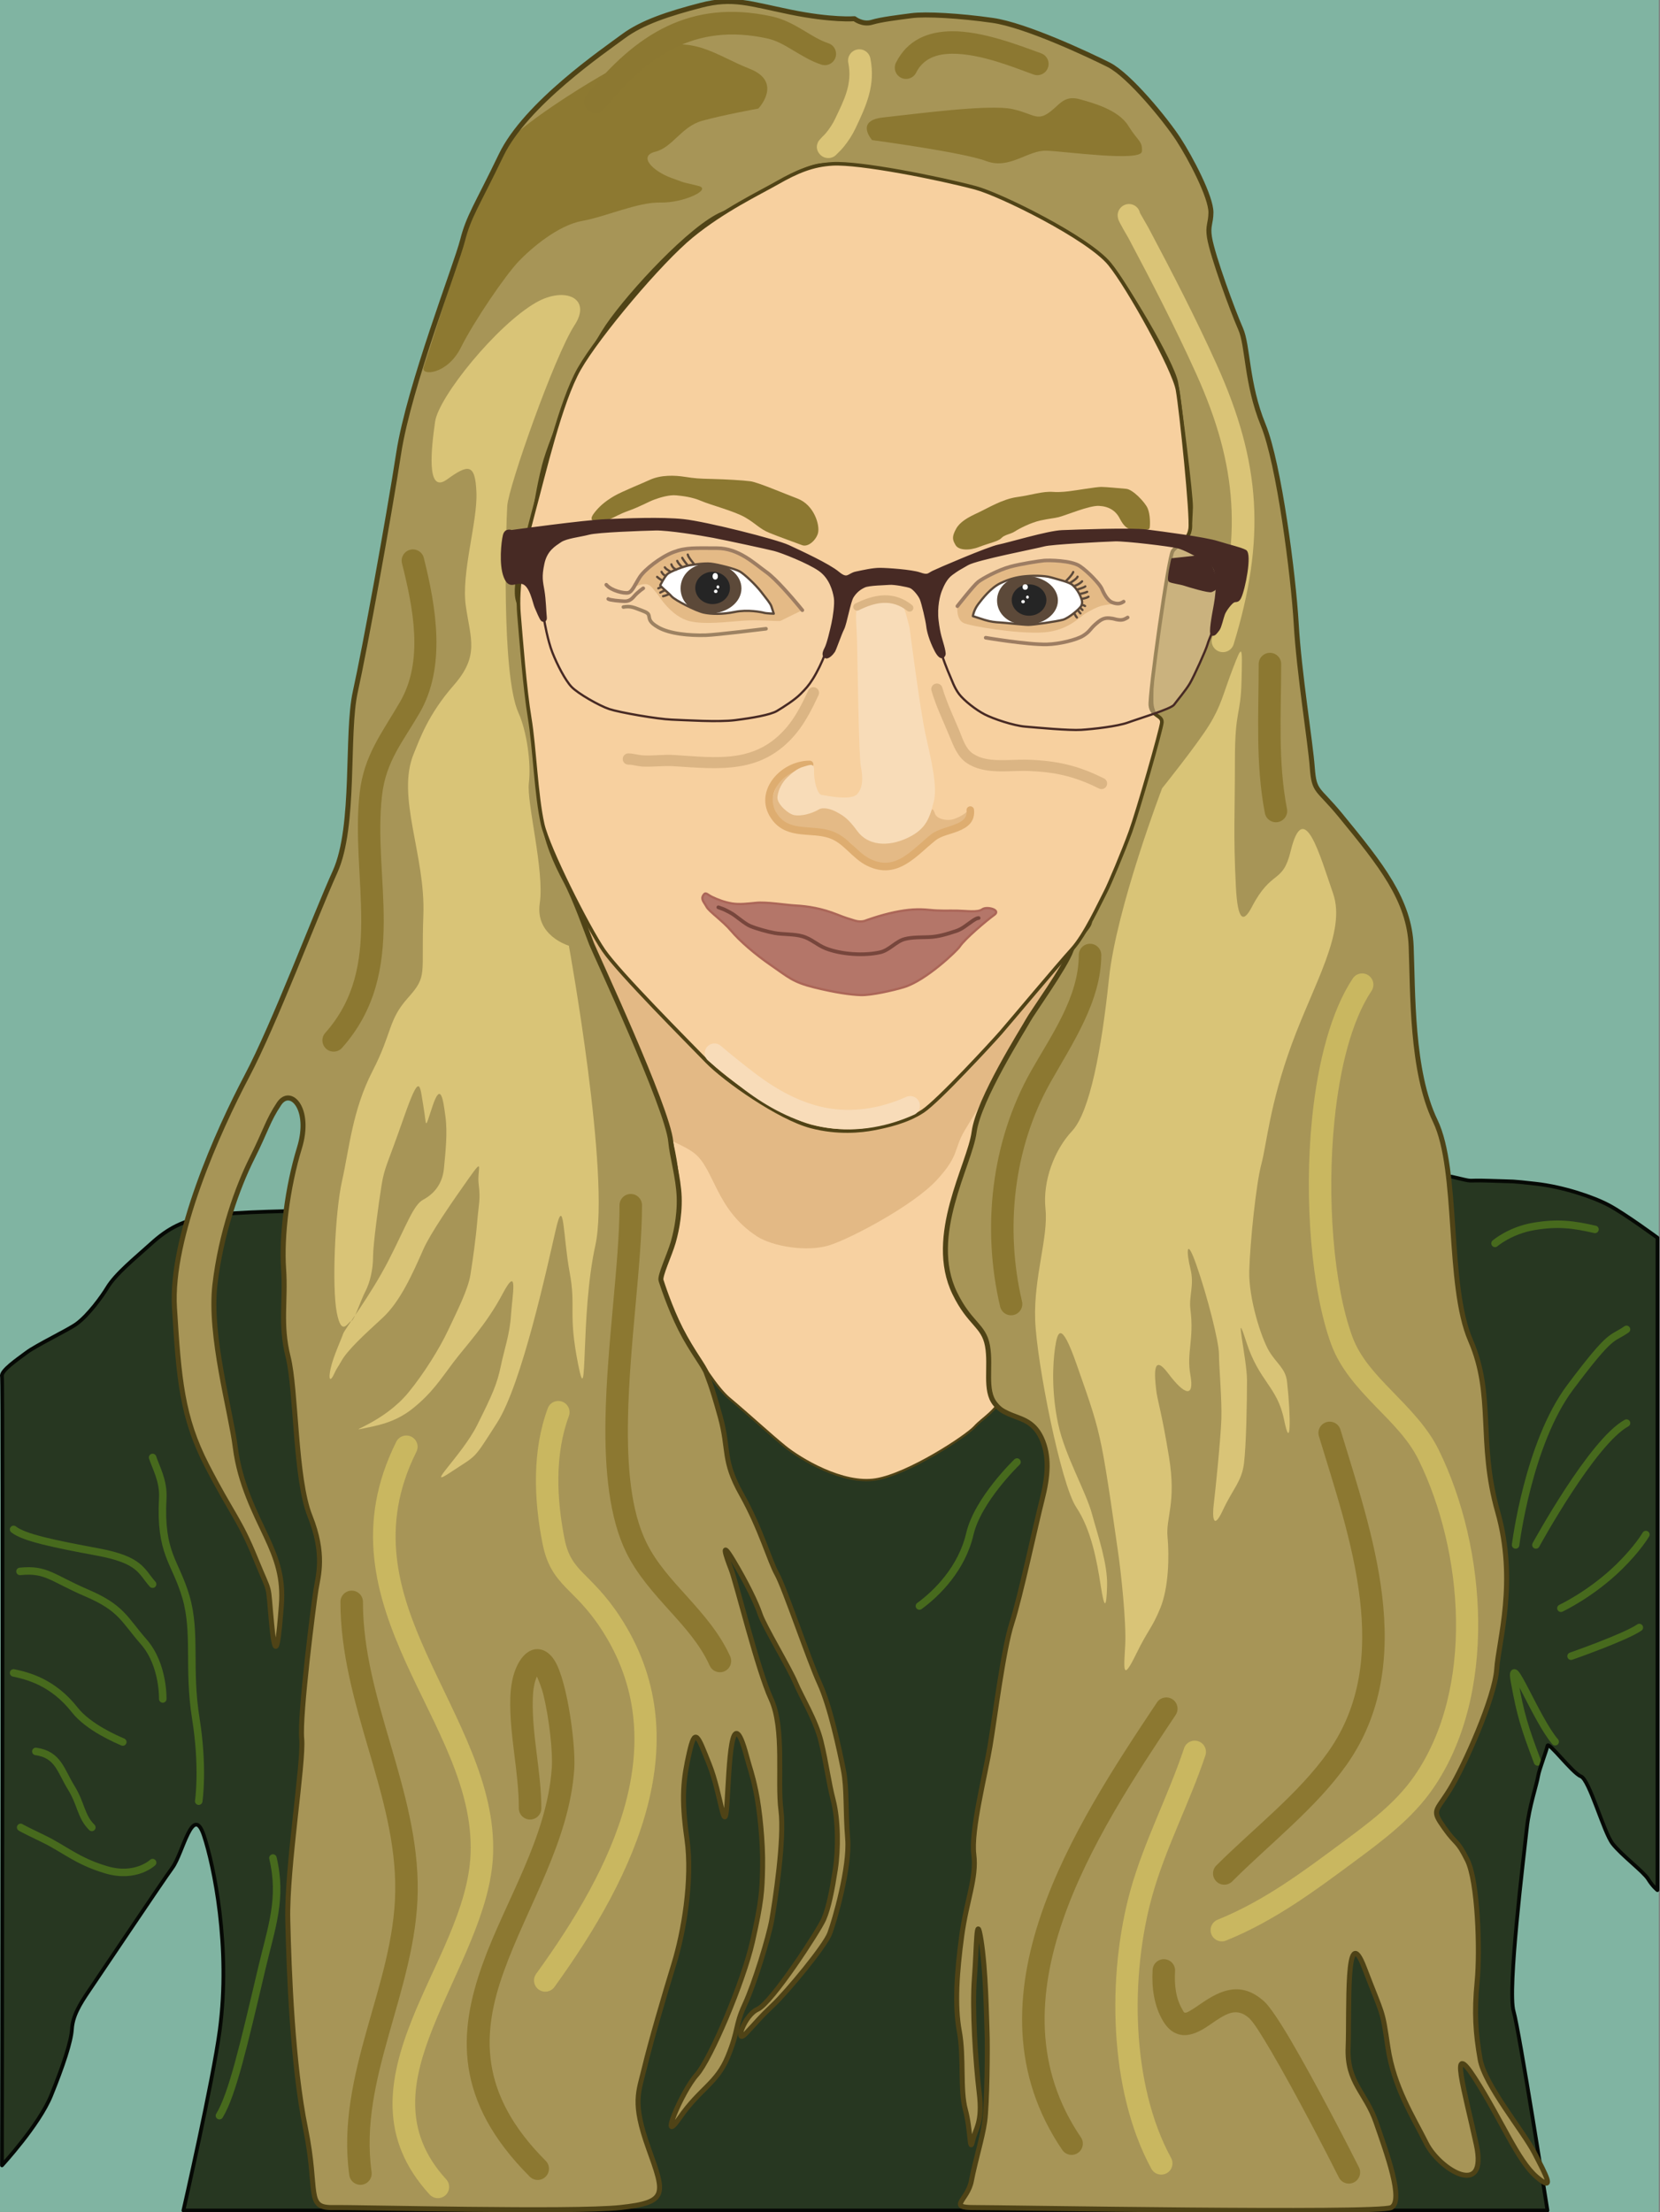 <?xml version="1.0" encoding="UTF-8" standalone="no"?>
<!DOCTYPE svg PUBLIC "-//W3C//DTD SVG 1.1//EN" "http://www.w3.org/Graphics/SVG/1.1/DTD/svg11.dtd">
<svg width="100%" height="100%" viewBox="0 0 2214 2950" version="1.1" xmlns="http://www.w3.org/2000/svg" xmlns:xlink="http://www.w3.org/1999/xlink" xml:space="preserve" xmlns:serif="http://www.serif.com/" style="fill-rule:evenodd;clip-rule:evenodd;stroke-linecap:round;stroke-linejoin:round;stroke-miterlimit:1.5;">
    <rect x="0" y="0" width="2214" height="2950" fill="#808080" stroke="none"/>
    <g id="Layer1" transform="matrix(1,0,0,1,2.599,0)">
        <g transform="matrix(1.002,0,0,1.002,-2.599,0)">
            <rect x="0" y="0" width="2208" height="2944" style="fill:rgb(128,180,162);"/>
        </g>
        <path id="shirt" d="M406.591,1614.75C406.591,1614.75 310.237,1615.59 276.96,1621.33C241.391,1627.47 221.534,1638.1 199.133,1658.37C176.732,1678.63 151.601,1698.77 140.422,1717.33C133.526,1728.78 115.077,1754.29 99.204,1765.72C88.257,1773.61 45.78,1794.01 32.98,1803.61C20.18,1813.21 -1.75,1828.05 0,1835.52C1.75,1842.98 0,2887.76 0,2887.76C0,2887.76 49.602,2834.08 65.603,2794.61C81.603,2755.14 92.27,2723.14 93.337,2706.08C94.403,2689.01 102.937,2674.07 116.804,2653.81C130.671,2633.54 213.865,2509.16 227.487,2490.6C241.208,2471.91 254.612,2403.77 269.333,2447.93C282.527,2487.51 305.337,2596.28 290.488,2707.41C281.278,2776.34 242.025,2947.89 242.025,2947.89L2061.32,2947.89C2061.32,2947.89 2023.53,2707.13 2016.23,2682.5C2007.7,2653.7 2029.6,2476.85 2033.87,2437.38C2036.88,2409.48 2047.01,2380.21 2048.94,2368.09C2050.23,2359.97 2060.12,2334.56 2061.32,2328.13C2062.52,2321.7 2094.4,2364.48 2105.86,2368.95C2117.33,2373.43 2136.18,2443.36 2148.13,2458.72C2160.07,2474.08 2189.6,2496.14 2195.61,2505.97C2201.62,2515.8 2208,2520.71 2208,2520.71L2208,1650.65C2208,1650.65 2164.44,1618.59 2143.11,1607.29C2121.78,1595.99 2081.78,1582.65 2045.77,1578.65C2009.77,1574.65 2021.77,1575.99 1984.44,1574.65C1947.1,1573.32 1968.44,1577.32 1933.77,1569.32C1899.1,1561.32 406.591,1614.75 406.591,1614.75Z" style="fill:rgb(39,55,33);"/>
        <clipPath id="_clip1">
            <path id="shirt1" serif:id="shirt" d="M406.591,1614.75C406.591,1614.75 310.237,1615.59 276.96,1621.33C241.391,1627.47 221.534,1638.1 199.133,1658.37C176.732,1678.63 151.601,1698.77 140.422,1717.33C133.526,1728.78 115.077,1754.29 99.204,1765.72C88.257,1773.61 45.78,1794.01 32.98,1803.61C20.18,1813.21 -1.75,1828.05 0,1835.52C1.75,1842.98 0,2887.76 0,2887.76C0,2887.76 49.602,2834.08 65.603,2794.61C81.603,2755.14 92.27,2723.14 93.337,2706.08C94.403,2689.01 102.937,2674.07 116.804,2653.81C130.671,2633.54 213.865,2509.16 227.487,2490.6C241.208,2471.91 254.612,2403.77 269.333,2447.93C282.527,2487.51 305.337,2596.28 290.488,2707.41C281.278,2776.34 242.025,2947.89 242.025,2947.89L2061.32,2947.89C2061.32,2947.89 2023.53,2707.13 2016.23,2682.5C2007.7,2653.7 2029.6,2476.85 2033.87,2437.38C2036.88,2409.48 2047.01,2380.21 2048.94,2368.09C2050.23,2359.97 2060.12,2334.56 2061.32,2328.13C2062.52,2321.7 2094.4,2364.48 2105.86,2368.95C2117.33,2373.43 2136.18,2443.36 2148.13,2458.72C2160.07,2474.08 2189.6,2496.14 2195.61,2505.97C2201.62,2515.8 2208,2520.71 2208,2520.71L2208,1650.65C2208,1650.65 2164.44,1618.59 2143.11,1607.29C2121.78,1595.99 2081.78,1582.65 2045.77,1578.65C2009.77,1574.65 2021.77,1575.99 1984.44,1574.65C1947.1,1573.32 1968.44,1577.32 1933.77,1569.32C1899.1,1561.32 406.591,1614.75 406.591,1614.75Z"/>
        </clipPath>
        <g clip-path="url(#_clip1)">
            <g>
                <path d="M2018.82,2060.37C2018.82,2060.37 2035.48,1924.94 2091.74,1849.94C2147.99,1774.94 2145.9,1787.44 2166.74,1772.86" style="fill:none;stroke:rgb(71,106,29);stroke-width:10px;"/>
                <path d="M1353.8,1949.78C1353.8,1949.78 1301.53,1999.92 1290.87,2045.78C1280.2,2091.65 1247.13,2124.72 1223.66,2141.79" style="fill:none;stroke:rgb(71,106,29);stroke-width:10px;"/>
                <path d="M2045.9,2060.37C2045.9,2060.37 2120.9,1922.86 2166.74,1897.86" style="fill:none;stroke:rgb(71,106,29);stroke-width:10px;"/>
                <path d="M2079.25,2144.75C2079.25,2144.75 2119.93,2125.77 2157.12,2089.28C2181.87,2065.01 2192.58,2046.5 2192.58,2046.5" style="fill:none;stroke:rgb(71,106,29);stroke-width:10px;"/>
                <path d="M2092.78,2208.7C2092.78,2208.7 2164.72,2183.58 2183.84,2170.47" style="fill:none;stroke:rgb(71,106,29);stroke-width:10px;"/>
                <path d="M214.477,2265.75C214.477,2265.75 215.81,2220.1 189.142,2189.59C162.475,2159.08 159.596,2144.41 113.034,2124.41C66.472,2104.41 59.272,2092.01 24.07,2095.63" style="fill:none;stroke:rgb(71,106,29);stroke-width:10px;"/>
                <path d="M161.174,2323.17C152.955,2319.56 115.473,2303.75 97.139,2280.41C67.805,2243.08 34.204,2234.99 15.537,2230.99" style="fill:none;stroke:rgb(71,106,29);stroke-width:10px;"/>
                <path d="M200.955,2112.69C185.594,2095.61 185.153,2080.41 127.813,2069.74C70.472,2059.07 29.617,2050.81 15.537,2039.61" style="fill:none;stroke:rgb(71,106,29);stroke-width:10px;"/>
                <path d="M262.452,2402.06C262.452,2402.06 269.198,2358.23 258.531,2291.56C247.864,2224.89 259.385,2177.74 245.384,2129.74C231.384,2081.74 210.482,2072.42 214.488,1997.74C215.722,1974.74 205.149,1956.81 200.955,1943.67" style="fill:none;stroke:rgb(71,106,29);stroke-width:10px;"/>
                <path d="M2048.08,2349.74C2030.75,2303.9 2025.37,2286.89 2017.37,2242.57C2009.37,2198.24 2046.24,2293.49 2071.58,2322.82" style="fill:none;stroke:rgb(71,106,29);stroke-width:10px;"/>
                <path d="M290.072,2821.47C307.217,2793.33 322.266,2728.27 346.593,2624.95C359.581,2569.79 374.218,2532.24 361.424,2477.89" style="fill:none;stroke:rgb(71,106,29);stroke-width:10px;"/>
                <path d="M200.955,2483.97C200.955,2483.97 178.554,2505.3 139.086,2493.57C99.618,2481.83 83.617,2465.83 54.817,2451.97C26.016,2438.1 24.949,2437.03 24.949,2437.03" style="fill:none;stroke:rgb(71,106,29);stroke-width:10px;"/>
                <path d="M119.885,2437.03C104.951,2422.1 106.018,2406.1 92.151,2383.7C78.284,2361.3 75.084,2339.96 45.216,2335.7" style="fill:none;stroke:rgb(71,106,29);stroke-width:10px;"/>
                <path d="M1991.36,1658.18C1991.36,1658.18 2011.36,1640.85 2043.36,1635.51C2075.36,1630.18 2095.36,1632.85 2124.69,1639.51" style="fill:none;stroke:rgb(71,106,29);stroke-width:10px;"/>
            </g>
        </g>
        <path id="shirt2" serif:id="shirt" d="M406.591,1614.75C406.591,1614.75 310.237,1615.59 276.96,1621.33C241.391,1627.47 221.534,1638.1 199.133,1658.37C176.732,1678.63 151.601,1698.77 140.422,1717.33C133.526,1728.78 115.077,1754.29 99.204,1765.72C88.257,1773.61 45.78,1794.01 32.98,1803.61C20.18,1813.21 -1.75,1828.05 0,1835.52C1.75,1842.98 0,2887.76 0,2887.76C0,2887.76 49.602,2834.08 65.603,2794.61C81.603,2755.14 92.27,2723.14 93.337,2706.08C94.403,2689.01 102.937,2674.07 116.804,2653.81C130.671,2633.54 213.865,2509.16 227.487,2490.6C241.208,2471.91 254.612,2403.77 269.333,2447.93C282.527,2487.51 305.337,2596.28 290.488,2707.41C281.278,2776.34 242.025,2947.89 242.025,2947.89L2061.32,2947.89C2061.32,2947.89 2023.53,2707.13 2016.23,2682.5C2007.7,2653.7 2029.6,2476.85 2033.87,2437.38C2036.88,2409.48 2047.01,2380.21 2048.94,2368.09C2050.23,2359.97 2060.12,2334.56 2061.32,2328.13C2062.52,2321.7 2094.4,2364.48 2105.86,2368.95C2117.33,2373.43 2136.18,2443.36 2148.13,2458.72C2160.07,2474.08 2189.6,2496.14 2195.61,2505.97C2201.62,2515.8 2208,2520.71 2208,2520.71L2208,1650.65C2208,1650.65 2164.44,1618.59 2143.11,1607.29C2121.78,1595.99 2081.78,1582.65 2045.77,1578.65C2009.77,1574.65 2021.77,1575.99 1984.44,1574.65C1947.1,1573.32 1968.44,1577.32 1933.77,1569.32C1899.1,1561.32 406.591,1614.75 406.591,1614.75Z" style="fill:none;stroke:rgb(6,9,5);stroke-width:5px;"/>
        <path d="M776.122,1232.41C776.122,1232.41 843.725,1384.91 872.025,1455.66C900.324,1526.4 903.468,1575.14 903.468,1614.45C903.468,1653.75 883.03,1683.62 879.886,1704.06C876.741,1724.5 939.628,1839.27 969.5,1864.42C999.371,1889.58 1024.18,1912.76 1044.33,1929.13C1064.93,1945.87 1121.6,1980 1165.39,1972.92C1209.18,1965.83 1286.46,1914.96 1297.41,1902.72C1308.35,1890.49 1325.78,1882.91 1337.1,1857.76C1348.42,1832.6 1326.08,1797.95 1305.01,1766.65C1286.98,1739.86 1274.21,1731.25 1265.75,1696.21C1255.67,1654.48 1270.93,1627.56 1284.77,1562.16C1298.6,1496.75 1319,1440.59 1346.67,1397.83C1374.34,1355.06 1393.1,1330.51 1408.83,1300.63C1424.55,1270.76 1441.4,1249.07 1451.78,1228C1457.14,1217.11 1303.85,1456.2 1129.06,1460.19C963.52,1463.98 776.122,1232.41 776.122,1232.41Z" style="fill:rgb(247,209,161);stroke:rgb(80,67,22);stroke-width:3px;"/>
        <path d="M771.212,1259.79C779.511,1278.35 843.264,1384.07 841.401,1447.57C839.494,1512.56 895.903,1516.75 923.154,1537.71C950.405,1558.67 951.461,1612.63 1007,1648.81C1028.02,1662.5 1074.67,1670.03 1104,1660.58C1133.33,1651.14 1215.76,1607.35 1246.67,1573.86C1277.58,1540.38 1268.99,1532.65 1284.44,1506.89C1299.9,1481.13 1367.06,1367.84 1393.89,1344.36C1420.72,1320.88 1444.2,1299.08 1449.23,1278.95C1454.26,1258.83 1463.88,1232.96 1464.74,1218.37C1465.6,1203.77 1421.81,1278.47 1402.06,1296.5C1382.31,1314.53 1300.75,1421.86 1268.12,1447.62C1235.49,1473.38 1200.29,1505.15 1150.49,1505.15C1100.69,1505.15 1060.33,1497.93 1009.67,1452.43C959.015,1406.92 891.184,1378.93 864.567,1337.72C837.95,1296.5 819.06,1276.76 799.312,1260.44C779.564,1244.13 772.724,1185.93 768.058,1178.87C762.691,1170.76 768.063,1252.75 771.212,1259.79Z" style="fill:rgb(227,185,133);"/>
        <path d="M1137.02,24.961C1137.02,24.961 1107.14,27.477 1051.8,16.157C996.456,4.838 974.863,-4.043 932.1,7.084C889.336,18.21 853.808,29.771 828.693,48.446C803.578,67.121 698.612,138.601 665.77,206.861C632.928,275.122 622.624,288.001 614.253,320.843C605.881,353.685 543.038,514.692 529.203,603.992C515.368,693.291 483.924,865.602 471.347,922.201C458.769,978.799 471.819,1101.59 444.305,1162.51C416.792,1223.43 363.731,1364.93 326.392,1435.67C289.053,1506.42 224.2,1649.88 230.096,1744.21C235.992,1838.55 239.922,1889.64 273.331,1954.49C306.74,2019.35 316.566,2025.24 338.183,2078.3C359.801,2131.36 353.905,2105.82 359.801,2166.74C365.696,2227.66 369.595,2178.86 372.614,2141.63C375.633,2104.4 366.577,2079.25 352.49,2049.06C338.403,2018.87 317.273,1978.63 311.236,1930.33C305.199,1882.03 276.019,1781.41 284.069,1712.99C292.119,1644.57 314.255,1583.19 333.372,1544.96C352.49,1506.72 354.503,1494.63 369.595,1472C384.688,1449.37 412.862,1478.55 396.763,1530.87C380.664,1583.19 372.614,1648.59 375.633,1691.86C378.651,1735.13 370.602,1765.31 381.67,1809.59C392.738,1853.86 390.726,1971.58 410.849,2021.89C430.973,2072.2 421.918,2101.38 418.899,2119.49C415.88,2137.61 396.763,2287.53 399.781,2318.72C402.8,2349.91 379.639,2490.68 381.211,2559.86C382.783,2629.03 387.5,2753.23 404.794,2838.13C422.088,2923.03 404.794,2944.53 440.954,2944C477.114,2943.47 760.106,2950.82 824.565,2944C889.025,2937.18 884.308,2926.17 862.298,2864.86C840.287,2803.54 849.117,2790.23 856.978,2757.21C864.839,2724.2 883.705,2659.74 896.282,2618.86C908.86,2577.98 921.437,2507.24 913.576,2452.21C905.715,2397.18 908.86,2372.03 916.72,2337.44C924.581,2302.85 927.726,2313.86 943.448,2353.16C959.169,2392.47 963.886,2453.78 967.03,2405.04C970.175,2356.31 972.223,2263.11 993.34,2342.73C998.039,2360.44 1000.33,2364.08 1005.48,2388.55C1010.63,2413.02 1015.14,2457.45 1014.5,2489.65C1013.85,2521.85 1013.21,2535.37 1000.97,2589.46C988.739,2643.55 944.87,2746.43 926.918,2766.55C905.667,2790.38 876.045,2864.43 903.736,2824.51C931.426,2784.58 953.321,2778.79 968.132,2742.73C982.943,2706.66 977.576,2701.61 990.657,2673.43C1003.74,2645.26 1022.86,2582.88 1026.88,2559.73C1030.9,2536.59 1043.99,2452.07 1038.95,2413.83C1033.92,2375.6 1043.99,2305.16 1025.87,2265.92C1007.76,2226.68 979.589,2110.86 972.545,2092.86C965.502,2074.86 957.855,2051.92 975.242,2080.89C992.629,2109.87 1006.15,2137.56 1011.3,2153.02C1016.46,2168.47 1049.94,2223.86 1058.31,2243.82C1066.68,2263.78 1085.36,2293.4 1092.44,2322.38C1099.53,2351.36 1102.38,2376.1 1108.64,2400.43C1115.5,2427.09 1115.63,2466.24 1111.51,2493.03C1107.38,2519.82 1102.75,2544.03 1096.05,2559.49C1089.35,2574.94 1026.5,2671.28 1007.96,2679.52C989.409,2687.77 976.746,2728.12 991.985,2711.98C1009.5,2693.43 1009.5,2691.89 1028.56,2673.86C1047.62,2655.83 1097.53,2595.55 1104,2578.55C1110.57,2561.31 1131.08,2489.94 1127.99,2452.33C1124.9,2414.73 1127.22,2385.36 1122.2,2360.12C1117.17,2334.87 1104.81,2276.14 1090.38,2244.72C1075.96,2213.29 1044.02,2117.99 1033.71,2099.44C1023.41,2080.89 1012.08,2038.65 986.318,1992.8C960.56,1946.95 970.348,1934.07 957.984,1889.25C945.62,1844.43 941.054,1836.12 939.671,1831.61C936.86,1822.43 919.973,1801.86 905.378,1773.04C890.467,1743.6 880.041,1710.56 879.041,1707.56C877.063,1701.63 890.457,1673.4 895.094,1657.43C897.499,1649.15 904.245,1624.09 903.231,1596.21C902.29,1570.34 893.738,1542.04 892.003,1522.46C888.048,1477.82 790.471,1269.23 786.393,1258.69C780.21,1242.72 764.755,1198.93 751.876,1174.71C738.997,1150.5 725.708,1121.69 721.772,1087.84C717.764,1053.36 716.383,942.027 702.473,894.631C688.563,847.235 696.172,824.627 688.928,801.284C681.683,777.94 700.34,731.179 707.585,698.98C714.83,666.782 714.904,655.513 723.595,620.9C732.287,586.287 777.957,479.455 808.123,435.182C838.289,390.91 920.511,302.341 961.564,285.437C1002.62,268.533 1061.31,223.155 1094.32,220.923C1127.32,218.69 1169.4,225.103 1224.43,235.889C1279.21,246.628 1282.05,247.055 1317.43,260.359C1357.79,275.532 1441.98,316.446 1472.37,349.278C1496.29,375.108 1560.7,484.039 1565.46,510.868C1570.1,537.022 1585.6,661.728 1585.1,676.565C1584.61,691.402 1584.33,692.636 1582.56,709.384C1581.52,719.276 1563.03,687.498 1547.64,775.723C1532.47,862.698 1532.39,917.717 1532.39,934.822C1532.39,951.927 1541,954.262 1541,971.649C1541,989.036 1428.71,1204.91 1448.5,1224.05C1457.93,1233.16 1433.6,1245.6 1425.88,1267.56C1418.27,1289.22 1373.96,1350.76 1368.73,1360.54C1362.54,1372.07 1302.37,1466.14 1296.6,1509.78C1290.83,1553.41 1233.67,1648.01 1270.75,1724.55C1290.81,1765.95 1309.42,1767.13 1314.45,1794.8C1319.48,1822.47 1310.01,1853.99 1324.54,1872.08C1330.08,1878.99 1333.67,1881.24 1341.37,1884.9C1356.65,1892.17 1375.07,1893.42 1386.34,1917.57C1397.61,1941.72 1395.2,1969.08 1387.15,2000.48C1379.1,2031.87 1358.17,2130.07 1346.9,2164.69C1335.63,2199.3 1324.36,2289.46 1317.92,2328.09C1311.48,2366.73 1292.16,2441.59 1296.19,2472.99C1300.21,2504.38 1286.53,2534.16 1280.09,2581.66C1273.65,2629.15 1270.43,2674.22 1276.87,2708.84C1283.31,2743.45 1277.67,2786.92 1284.92,2813.48C1292.16,2840.05 1290.55,2873.05 1294.58,2855.34C1298.6,2837.63 1308.26,2831.19 1303.43,2790.94C1298.6,2750.7 1293.77,2679.05 1296.99,2638C1300.21,2596.95 1299.41,2547.04 1305.85,2587.29C1312.29,2627.54 1313.09,2690.32 1313.89,2710.45C1314.7,2730.57 1313.89,2807.04 1310.68,2829.58C1307.46,2852.12 1297.8,2882.71 1292.97,2908.47C1288.14,2934.22 1260.77,2944.12 1296.19,2944C1331.6,2943.88 1835.25,2952.8 1852.86,2944C1870.47,2935.2 1846.57,2870.73 1832.74,2830.49C1818.9,2790.24 1793.48,2777.5 1795.45,2730.34C1797.41,2683.17 1791.52,2557.4 1817.07,2624.22C1842.61,2691.03 1840.65,2677.28 1848.51,2730.34C1856.37,2783.4 1881.92,2822.7 1899.61,2858.08C1917.29,2893.45 1982.14,2932.76 1966.42,2860.04C1950.7,2787.33 1929.08,2716.58 1964.46,2771.61C1999.83,2826.63 2021.45,2881.66 2047,2903.28C2072.55,2924.89 2059.07,2900.29 2043.98,2871.11C2028.89,2841.93 1977.57,2780.55 1971.53,2746.34C1965.5,2712.13 1963.48,2683.96 1967.51,2642.7C1971.53,2601.45 1968.51,2508.88 1954.43,2480.71C1940.34,2452.53 1940.68,2461.53 1924.24,2438.45C1906.01,2412.85 1912.17,2417.32 1931.29,2386.13C1950.4,2354.93 1991.09,2263.87 1993.61,2226.14C1996.12,2188.41 2021.28,2109.17 1994.87,2016.1C1968.45,1923.03 1990.61,1861.23 1958.67,1787.54C1926.74,1713.84 1943.5,1560.84 1911.57,1494.68C1879.63,1428.53 1881.95,1323.24 1879.5,1261.82C1877.04,1200.41 1839.53,1153.43 1785.17,1087.19C1754.66,1050.03 1750.13,1057.28 1747.61,1023.32C1745.1,989.362 1730,897.547 1726.23,832.144C1722.45,766.742 1703.3,618.311 1682.21,566.761C1659.57,511.42 1662.08,461.111 1652.02,438.471C1641.96,415.832 1614.52,341.305 1610.52,316.47C1608.01,300.89 1612.34,298.017 1612.47,283.485C1612.67,262.743 1585.36,210.82 1569.01,185.665C1552.66,160.51 1503.61,100.139 1475.94,86.304C1448.27,72.468 1365.26,33.478 1321.24,27.19C1277.21,20.901 1231.94,18.386 1213.07,20.901C1194.2,23.417 1172.82,25.932 1160.25,29.705C1147.67,33.478 1137.02,24.961 1137.02,24.961Z" style="fill:rgb(167,149,87);"/>
        <clipPath id="_clip2">
            <path d="M1137.02,24.961C1137.02,24.961 1107.14,27.477 1051.8,16.157C996.456,4.838 974.863,-4.043 932.1,7.084C889.336,18.21 853.808,29.771 828.693,48.446C803.578,67.121 698.612,138.601 665.77,206.861C632.928,275.122 622.624,288.001 614.253,320.843C605.881,353.685 543.038,514.692 529.203,603.992C515.368,693.291 483.924,865.602 471.347,922.201C458.769,978.799 471.819,1101.59 444.305,1162.51C416.792,1223.43 363.731,1364.93 326.392,1435.67C289.053,1506.42 224.2,1649.88 230.096,1744.21C235.992,1838.55 239.922,1889.64 273.331,1954.49C306.74,2019.35 316.566,2025.24 338.183,2078.3C359.801,2131.36 353.905,2105.82 359.801,2166.74C365.696,2227.66 369.595,2178.86 372.614,2141.63C375.633,2104.4 366.577,2079.25 352.49,2049.06C338.403,2018.87 317.273,1978.63 311.236,1930.33C305.199,1882.03 276.019,1781.41 284.069,1712.99C292.119,1644.57 314.255,1583.19 333.372,1544.96C352.49,1506.72 354.503,1494.63 369.595,1472C384.688,1449.37 412.862,1478.55 396.763,1530.87C380.664,1583.19 372.614,1648.59 375.633,1691.86C378.651,1735.13 370.602,1765.31 381.67,1809.59C392.738,1853.86 390.726,1971.58 410.849,2021.89C430.973,2072.2 421.918,2101.38 418.899,2119.49C415.88,2137.61 396.763,2287.53 399.781,2318.72C402.8,2349.91 379.639,2490.68 381.211,2559.86C382.783,2629.03 387.5,2753.23 404.794,2838.13C422.088,2923.03 404.794,2944.53 440.954,2944C477.114,2943.47 760.106,2950.82 824.565,2944C889.025,2937.18 884.308,2926.17 862.298,2864.86C840.287,2803.54 849.117,2790.23 856.978,2757.21C864.839,2724.2 883.705,2659.74 896.282,2618.86C908.86,2577.98 921.437,2507.24 913.576,2452.21C905.715,2397.18 908.86,2372.03 916.72,2337.44C924.581,2302.85 927.726,2313.86 943.448,2353.16C959.169,2392.47 963.886,2453.78 967.03,2405.04C970.175,2356.31 972.223,2263.11 993.34,2342.73C998.039,2360.44 1000.33,2364.08 1005.48,2388.55C1010.63,2413.02 1015.14,2457.45 1014.5,2489.65C1013.85,2521.85 1013.21,2535.37 1000.97,2589.46C988.739,2643.55 944.87,2746.43 926.918,2766.55C905.667,2790.38 876.045,2864.43 903.736,2824.51C931.426,2784.58 953.321,2778.79 968.132,2742.73C982.943,2706.66 977.576,2701.61 990.657,2673.43C1003.74,2645.26 1022.86,2582.88 1026.88,2559.73C1030.9,2536.59 1043.99,2452.07 1038.95,2413.83C1033.92,2375.6 1043.99,2305.16 1025.87,2265.92C1007.76,2226.68 979.589,2110.86 972.545,2092.86C965.502,2074.86 957.855,2051.92 975.242,2080.89C992.629,2109.87 1006.15,2137.56 1011.3,2153.02C1016.46,2168.47 1049.94,2223.86 1058.31,2243.82C1066.68,2263.78 1085.36,2293.4 1092.44,2322.38C1099.53,2351.36 1102.38,2376.1 1108.64,2400.43C1115.5,2427.09 1115.63,2466.24 1111.51,2493.03C1107.38,2519.82 1102.75,2544.03 1096.05,2559.49C1089.35,2574.94 1026.5,2671.28 1007.96,2679.52C989.409,2687.77 976.746,2728.12 991.985,2711.98C1009.5,2693.43 1009.5,2691.89 1028.56,2673.86C1047.62,2655.83 1097.53,2595.55 1104,2578.55C1110.57,2561.31 1131.08,2489.94 1127.99,2452.33C1124.9,2414.73 1127.22,2385.36 1122.2,2360.12C1117.17,2334.87 1104.81,2276.14 1090.38,2244.72C1075.96,2213.29 1044.02,2117.99 1033.71,2099.44C1023.41,2080.89 1012.08,2038.65 986.318,1992.8C960.56,1946.95 970.348,1934.07 957.984,1889.25C945.62,1844.43 941.054,1836.12 939.671,1831.61C936.86,1822.43 919.973,1801.86 905.378,1773.04C890.467,1743.6 880.041,1710.56 879.041,1707.56C877.063,1701.63 890.457,1673.4 895.094,1657.43C897.499,1649.15 904.245,1624.09 903.231,1596.21C902.29,1570.34 893.738,1542.04 892.003,1522.46C888.048,1477.82 790.471,1269.23 786.393,1258.69C780.21,1242.72 764.755,1198.93 751.876,1174.71C738.997,1150.5 725.708,1121.69 721.772,1087.84C717.764,1053.36 716.383,942.027 702.473,894.631C688.563,847.235 696.172,824.627 688.928,801.284C681.683,777.94 700.34,731.179 707.585,698.98C714.83,666.782 714.904,655.513 723.595,620.9C732.287,586.287 777.957,479.455 808.123,435.182C838.289,390.91 920.511,302.341 961.564,285.437C1002.62,268.533 1061.31,223.155 1094.32,220.923C1127.32,218.69 1169.4,225.103 1224.43,235.889C1279.21,246.628 1282.05,247.055 1317.43,260.359C1357.79,275.532 1441.98,316.446 1472.37,349.278C1496.29,375.108 1560.7,484.039 1565.46,510.868C1570.1,537.022 1585.6,661.728 1585.1,676.565C1584.61,691.402 1584.33,692.636 1582.56,709.384C1581.52,719.276 1563.03,687.498 1547.64,775.723C1532.47,862.698 1532.39,917.717 1532.39,934.822C1532.39,951.927 1541,954.262 1541,971.649C1541,989.036 1428.71,1204.91 1448.5,1224.05C1457.93,1233.16 1433.6,1245.6 1425.88,1267.56C1418.27,1289.22 1373.96,1350.76 1368.73,1360.54C1362.54,1372.07 1302.37,1466.14 1296.6,1509.78C1290.83,1553.41 1233.67,1648.01 1270.75,1724.55C1290.81,1765.95 1309.42,1767.13 1314.45,1794.8C1319.48,1822.47 1310.01,1853.99 1324.54,1872.08C1330.08,1878.99 1333.67,1881.24 1341.37,1884.9C1356.65,1892.17 1375.07,1893.42 1386.34,1917.57C1397.61,1941.72 1395.2,1969.08 1387.15,2000.48C1379.1,2031.87 1358.17,2130.07 1346.9,2164.69C1335.63,2199.3 1324.36,2289.46 1317.92,2328.09C1311.48,2366.73 1292.16,2441.59 1296.19,2472.99C1300.21,2504.38 1286.53,2534.16 1280.09,2581.66C1273.65,2629.15 1270.43,2674.22 1276.87,2708.84C1283.31,2743.45 1277.67,2786.92 1284.92,2813.48C1292.16,2840.05 1290.55,2873.05 1294.58,2855.34C1298.6,2837.63 1308.26,2831.19 1303.43,2790.94C1298.6,2750.7 1293.77,2679.05 1296.99,2638C1300.21,2596.95 1299.41,2547.04 1305.85,2587.29C1312.29,2627.54 1313.09,2690.32 1313.89,2710.45C1314.7,2730.57 1313.89,2807.04 1310.68,2829.58C1307.46,2852.12 1297.8,2882.71 1292.97,2908.47C1288.14,2934.22 1260.77,2944.12 1296.19,2944C1331.6,2943.88 1835.25,2952.8 1852.86,2944C1870.47,2935.2 1846.57,2870.73 1832.74,2830.49C1818.9,2790.24 1793.48,2777.5 1795.45,2730.34C1797.41,2683.17 1791.52,2557.4 1817.07,2624.22C1842.61,2691.03 1840.65,2677.28 1848.51,2730.34C1856.37,2783.4 1881.92,2822.7 1899.61,2858.08C1917.29,2893.45 1982.14,2932.76 1966.42,2860.04C1950.7,2787.33 1929.08,2716.58 1964.46,2771.61C1999.83,2826.63 2021.45,2881.66 2047,2903.28C2072.55,2924.89 2059.07,2900.29 2043.98,2871.11C2028.89,2841.93 1977.57,2780.55 1971.53,2746.34C1965.5,2712.13 1963.48,2683.96 1967.51,2642.7C1971.53,2601.45 1968.51,2508.88 1954.43,2480.71C1940.34,2452.53 1940.68,2461.53 1924.24,2438.45C1906.01,2412.85 1912.17,2417.32 1931.29,2386.13C1950.4,2354.93 1991.09,2263.87 1993.61,2226.14C1996.12,2188.41 2021.28,2109.17 1994.87,2016.1C1968.45,1923.03 1990.61,1861.23 1958.67,1787.54C1926.74,1713.84 1943.5,1560.84 1911.57,1494.68C1879.63,1428.53 1881.95,1323.24 1879.5,1261.82C1877.04,1200.41 1839.53,1153.43 1785.17,1087.19C1754.66,1050.03 1750.13,1057.28 1747.61,1023.32C1745.1,989.362 1730,897.547 1726.23,832.144C1722.45,766.742 1703.3,618.311 1682.21,566.761C1659.57,511.42 1662.08,461.111 1652.02,438.471C1641.96,415.832 1614.52,341.305 1610.52,316.47C1608.01,300.89 1612.34,298.017 1612.47,283.485C1612.67,262.743 1585.36,210.82 1569.01,185.665C1552.66,160.51 1503.61,100.139 1475.94,86.304C1448.27,72.468 1365.26,33.478 1321.24,27.19C1277.21,20.901 1231.94,18.386 1213.07,20.901C1194.2,23.417 1172.82,25.932 1160.25,29.705C1147.67,33.478 1137.02,24.961 1137.02,24.961Z"/>
        </clipPath>
        <g clip-path="url(#_clip2)">
            <g>
                <g transform="matrix(1,0,0,1,0,-1)">
                    <path d="M1008.85,145.785C1008.85,145.785 1042.31,110.352 997.034,92.635C951.758,74.918 920.262,45.391 863.175,69.013C806.089,92.635 689.947,167.438 670.262,194.997C650.577,222.556 614.588,322.717 612.008,333.682C609.428,344.648 566.21,479.461 562.34,491.072C558.469,502.683 593.947,500.748 612.008,464.625C630.069,428.503 671.672,367.869 688.928,349.808C706.184,331.747 741.661,301.43 773.913,295.625C806.165,289.82 847.447,270.468 878.409,271.113C909.371,271.758 947.124,253.669 929.239,249.053C905.243,242.861 917.112,247.247 892.6,238.216C868.089,229.186 848.092,209.19 871.314,203.384C894.535,197.579 906.146,169.842 933.883,162.102C961.62,154.361 1008.85,145.785 1008.85,145.785Z" style="fill:rgb(141,121,49);"/>
                </g>
                <path d="M1160.57,186.852C1160.57,186.852 1137.08,160.647 1175.53,156.615C1213.99,152.584 1316.79,138.474 1348.03,145.529C1379.28,152.584 1381.07,164.429 1403.47,144.521C1412.54,136.458 1419.59,127.387 1437.73,132.426C1455.88,137.466 1489.13,146.537 1502.24,167.702C1515.34,188.867 1521.39,187.86 1520.38,201.97C1519.37,216.08 1418.58,201.97 1393.39,200.962C1368.19,199.954 1344,226.608 1312.76,214.793C1281.51,202.978 1160.57,186.852 1160.57,186.852Z" style="fill:rgb(140,120,49);"/>
                <path d="M756.117,1261.18C756.117,1261.18 811.917,1567.48 791.399,1660.99C770.881,1754.49 782.128,1888.52 768.421,1819.17C754.713,1749.83 766.002,1744.19 757.132,1696.62C748.263,1649.04 749.876,1590.99 738.587,1640.17C727.299,1689.36 693.435,1845.78 660.376,1897.38C627.318,1948.99 634.575,1939.31 598.291,1963.5C562.008,1987.69 613.611,1940.92 633.768,1900.61C653.926,1860.29 660.376,1845.78 665.214,1822.4C670.052,1799.02 677.309,1779.66 678.921,1753.86C680.534,1728.06 689.403,1684.52 667.633,1725.64C645.863,1766.76 618.449,1794.98 601.516,1817.56C584.584,1840.14 573.296,1857.88 548.301,1878.03C523.305,1898.19 498.31,1901.41 479.765,1905.45C461.22,1909.48 510.121,1895.93 542.108,1857.07C562.362,1832.46 583.778,1798.21 595.066,1774.02C606.354,1749.83 621.684,1720.24 624.909,1699.6C628.134,1678.96 632.005,1651.87 633.94,1628.64C635.875,1605.42 638.455,1599.62 635.875,1579.62C633.295,1559.63 644.26,1540.92 622.329,1571.88C600.398,1602.84 571.348,1644.9 562.047,1666.06C548.149,1697.66 531.378,1735.72 507.512,1757.65C483.645,1779.58 460.687,1800.48 452.416,1815.59C447.637,1824.32 447.18,1823.11 442.639,1833.02C438.098,1842.93 434.871,1840.69 438.464,1824.63C442.057,1808.56 452.986,1785.29 454.918,1779.03C456.85,1772.76 491.701,1727.77 515.89,1680.4C540.079,1633.03 548.739,1606.82 562.047,1599.77C575.355,1592.71 587.449,1579.61 589.465,1558.45C591.481,1537.28 594.504,1511.08 591.481,1488.9C588.457,1466.73 585.433,1441.81 574.347,1474.93C563.26,1508.05 566.881,1503.29 562.047,1474.93C557.213,1446.57 557.826,1427.77 535.652,1491.27C513.479,1554.76 510.27,1556.03 506.239,1581.02C502.207,1606.02 494.95,1660.04 494.95,1676.17C494.95,1692.29 491.037,1710.19 484.587,1722.45C478.137,1734.7 470.268,1760.47 465.817,1761.78C461.366,1763.09 452.98,1783.73 446.53,1750.19C440.079,1716.64 443.949,1617.95 453.625,1574.74C463.301,1531.52 467.456,1480.4 494.227,1428.43C520.999,1376.47 514.7,1360.73 541.471,1330.8C568.243,1300.88 559,1300.88 562.047,1220.56C565.094,1140.25 525.346,1062.41 549.345,1004.81C557.219,985.914 568.169,953.163 602.618,913.793C637.067,874.423 624.961,852.081 618.661,807.986C612.362,763.892 634.41,696.175 632.835,656.805C631.26,617.435 621.811,619.01 593.465,639.482C565.118,659.954 572.992,595.388 577.717,562.317C582.441,529.246 659.973,433.289 712.55,403.335C750.601,381.657 787.38,397.433 763.716,433.626C736.944,474.571 675.527,649.374 673.952,674.571C672.377,699.767 665.6,899.224 688.928,950.703C699.822,974.745 706.015,1017.54 702.79,1044.15C699.564,1070.75 723.753,1161.06 717.303,1204.6C710.853,1248.14 756.117,1261.18 756.117,1261.18Z" style="fill:rgb(217,196,119);"/>
                <path d="M1547.32,1051.32C1547.32,1051.32 1486.3,1210.77 1476.46,1305.25C1466.61,1399.74 1450.87,1483.09 1427.24,1508.35C1403.62,1533.6 1387.87,1574.94 1391.81,1612.34C1395.75,1649.74 1376.06,1702.89 1378.03,1759.98C1380,1817.07 1412.52,1979.59 1432.68,2009.82C1452.84,2040.06 1460.39,2081.63 1465.43,2114.39C1470.47,2147.14 1473.14,2144.68 1473.95,2114.84C1474.76,2085.01 1461.86,2048.72 1453.79,2018.89C1445.73,1989.06 1417.51,1940.68 1408.64,1898.75C1399.77,1856.83 1401.38,1818.93 1404.61,1797.16C1407.83,1775.39 1412.67,1760.88 1432.83,1818.12C1452.99,1875.37 1459.44,1893.91 1466.69,1929.39C1473.95,1964.87 1484.43,2041.47 1488.46,2068.88C1492.5,2096.3 1499.75,2163.22 1498.14,2193.86C1496.53,2224.5 1493.62,2244.98 1512.65,2205.95C1528.78,2172.89 1533.62,2172.09 1544.9,2144.68C1556.19,2117.26 1557,2075.33 1554.58,2049.53C1552.16,2023.73 1566.58,2004.51 1556.5,1942.78C1546.42,1881.05 1540.93,1867.84 1539.31,1852.52C1537.7,1837.2 1533.67,1802.53 1555.44,1831.56C1577.21,1860.59 1590.58,1864.62 1585.1,1833.98C1579.63,1803.34 1590.25,1786.7 1585.1,1746.09C1582.85,1728.35 1590.58,1713.84 1585.1,1692.07C1579.63,1670.3 1579.31,1647.67 1593.17,1687.23C1607.85,1729.16 1623.17,1789.63 1623.17,1805.76C1623.17,1821.88 1627.2,1866.23 1626.39,1892.03C1625.59,1917.83 1618.24,1989.93 1616.23,2006.06C1614.21,2022.19 1615.22,2042.34 1628.32,2014.12C1641.42,1985.9 1653.52,1975.82 1656.54,1951.63C1659.56,1927.45 1660.57,1868.99 1660.57,1840.77C1660.57,1812.55 1642.43,1735.95 1659.56,1789.37C1676.7,1842.79 1700.89,1848.83 1709.96,1893.18C1719.03,1937.53 1719.35,1891.03 1713.99,1842.79C1711.97,1824.64 1699.88,1818.6 1689.8,1801.46C1679.72,1784.33 1662.59,1731.92 1663.6,1694.63C1664.6,1657.34 1672.67,1578.72 1679.72,1552.52C1686.78,1526.31 1690.74,1473.16 1720.27,1392.45C1749.8,1311.74 1793.11,1242.62 1775.39,1191.55C1757.67,1140.48 1736.38,1062.4 1718.78,1135.13C1707.99,1179.7 1693.69,1158.51 1667.12,1209.38C1656.97,1228.83 1648.22,1232.33 1645.7,1181.8C1642.23,1112.17 1644.44,1085.92 1644.44,1015.37C1644.44,944.815 1652,956.532 1653.26,908.28C1654.52,860.028 1654.52,858.012 1641.42,892.28C1628.32,926.547 1626.3,940.657 1610.18,966.862C1594.05,993.067 1547.32,1051.32 1547.32,1051.32Z" style="fill:rgb(217,196,119);"/>
                <path d="M727.985,1878.11C707.035,1934.54 709.317,2000.09 721.013,2058.57C726.84,2087.7 737.617,2102.15 752.451,2117.59C764.939,2130.58 780.855,2144.39 799.196,2172.39C898.072,2323.36 815.152,2490.58 712.496,2632.34C707.641,2639.05 709.142,2648.43 715.848,2653.29C722.553,2658.14 731.939,2656.64 736.794,2649.94C846.825,2497.99 930.271,2317.76 824.293,2155.96C804.536,2125.79 787.535,2110.8 774.084,2096.8C762.979,2085.24 754.793,2074.49 750.43,2052.68C739.794,1999.5 737.057,1939.87 756.109,1888.55C758.99,1880.79 755.029,1872.15 747.267,1869.27C739.506,1866.39 730.866,1870.35 727.985,1878.11Z" style="fill:rgb(201,183,96);"/>
                <path d="M525.94,1922.71C470.831,2032.93 498.015,2127.25 538.97,2217.79C577.173,2302.25 628.261,2382.95 625.048,2471.82C622.397,2545.18 576.264,2619.62 547.001,2692.95C514.933,2773.31 502.057,2852.08 570.385,2926.62C575.98,2932.72 585.476,2933.13 591.579,2927.54C597.681,2921.94 598.094,2912.45 592.5,2906.35C533.422,2841.9 547.137,2773.55 574.864,2704.07C605.396,2627.56 652.262,2549.44 655.029,2472.9C658.404,2379.53 606.443,2294.17 566.303,2205.43C528.916,2122.77 502.464,2036.75 552.773,1936.13C556.475,1928.72 553.469,1919.71 546.064,1916C538.66,1912.3 529.642,1915.31 525.94,1922.71Z" style="fill:rgb(201,183,96);"/>
                <path d="M1576.6,2331.59C1555.45,2395.02 1523.36,2455.67 1505.38,2519.86C1473.78,2632.74 1475.84,2787.45 1533.01,2892.27C1536.98,2899.54 1546.1,2902.22 1553.36,2898.26C1560.63,2894.29 1563.31,2885.18 1559.35,2877.91C1505.63,2779.42 1504.58,2634.01 1534.27,2527.95C1552.12,2464.22 1584.07,2404.05 1605.06,2341.08C1607.67,2333.22 1603.42,2324.72 1595.57,2322.11C1587.72,2319.49 1579.21,2323.74 1576.6,2331.59Z" style="fill:rgb(201,183,96);"/>
                <path d="M451.476,2136.29C451.476,2204.66 470.369,2269.34 489.244,2333.85C507.301,2395.56 525.361,2457.1 524.529,2521.99C523.723,2584.83 504.046,2645.19 486.996,2705.78C469.03,2769.63 453.937,2833.72 463.245,2900.74C464.384,2908.94 471.966,2914.68 480.166,2913.54C488.366,2912.4 494.099,2904.82 492.96,2896.62C484.233,2833.78 499.03,2773.77 515.874,2713.91C533.634,2650.79 553.687,2587.83 554.526,2522.38C555.397,2454.48 536.931,2390 518.037,2325.42C499.96,2263.64 481.476,2201.77 481.476,2136.29C481.476,2128.01 474.755,2121.29 466.476,2121.29C458.198,2121.29 451.476,2128.01 451.476,2136.29Z" style="fill:rgb(140,120,49);"/>
                <path d="M1436.21,1273.63C1436.21,1330.04 1398.72,1381.88 1372.36,1428.65C1319.24,1522.9 1306.74,1638.15 1331.3,1742.5C1333.19,1750.56 1341.28,1755.57 1349.33,1753.67C1357.39,1751.77 1362.39,1743.69 1360.5,1735.63C1337.64,1638.47 1349.03,1531.13 1398.49,1443.38C1427.23,1392.4 1466.21,1335.12 1466.21,1273.63C1466.21,1265.36 1459.49,1258.63 1451.21,1258.63C1442.93,1258.63 1436.21,1265.36 1436.21,1273.63Z" style="fill:rgb(140,120,49);"/>
                <path d="M1640.86,2509.05C1690.78,2459.13 1752.99,2410.89 1793.56,2353.34C1841.7,2285.04 1850.22,2207.1 1840.86,2128.28C1831.82,2052.26 1806.06,1975.47 1785.19,1906.59C1782.79,1898.67 1774.41,1894.18 1766.48,1896.59C1758.56,1898.99 1754.08,1907.37 1756.48,1915.29C1776.87,1982.58 1802.24,2057.55 1811.07,2131.82C1819.56,2203.28 1812.69,2274.13 1769.04,2336.05C1729.42,2392.25 1668.4,2439.09 1619.65,2487.84C1613.79,2493.7 1613.79,2503.2 1619.65,2509.05C1625.5,2514.91 1635.01,2514.91 1640.86,2509.05Z" style="fill:rgb(140,120,49);"/>
                <path d="M1540.46,2270.39C1485.87,2352.28 1420.98,2450.53 1386.13,2552.52C1350.18,2657.75 1345.99,2766.89 1414.2,2867.2C1418.85,2874.04 1428.19,2875.82 1435.04,2871.17C1441.88,2866.51 1443.66,2857.17 1439.01,2850.33C1376.58,2758.52 1381.62,2658.53 1414.52,2562.22C1448.54,2462.68 1512.14,2366.95 1565.42,2287.03C1570.01,2280.15 1568.15,2270.83 1561.26,2266.23C1554.37,2261.64 1545.05,2263.51 1540.46,2270.39Z" style="fill:rgb(140,120,49);"/>
                <path d="M1809.86,2890.35C1796.37,2863.37 1752.03,2777.32 1719.12,2721.23C1704.02,2695.5 1690.84,2675.87 1683.8,2669.43C1652.59,2640.88 1624.72,2654.72 1600.61,2671.06C1595.32,2674.64 1590.28,2678.27 1585.48,2681.02C1582.63,2682.65 1580.22,2684.41 1577.72,2684.15C1576.24,2683.99 1575.73,2682.18 1574.46,2680.07C1565.28,2664.78 1563.57,2646.19 1564.63,2628.7C1565.13,2620.44 1558.83,2613.32 1550.57,2612.82C1542.31,2612.32 1535.19,2618.62 1534.69,2626.89C1533.27,2650.31 1536.45,2675.02 1548.74,2695.5C1555.71,2707.12 1563.86,2711.98 1571.89,2713.57C1582.19,2715.62 1593.99,2711.41 1606.28,2703.43C1614.24,2698.27 1622.79,2691.58 1632,2687.11C1641.58,2682.45 1652.12,2681.11 1663.55,2691.57C1669.59,2697.09 1680.29,2714.34 1693.25,2736.42C1725.81,2791.91 1769.68,2877.07 1783.03,2903.76C1786.73,2911.17 1795.75,2914.18 1803.15,2910.47C1810.56,2906.77 1813.56,2897.75 1809.86,2890.35Z" style="fill:rgb(140,120,49);"/>
                <path d="M823.669,1607.29C823.669,1683.91 806.73,1792.93 804.966,1891.84C803.741,1960.51 810.008,2024.42 832.717,2070.6C847.334,2100.32 869.368,2124.64 891.35,2149.03C911.373,2171.25 931.381,2193.52 943.924,2221.29C947.331,2228.84 956.223,2232.2 963.768,2228.79C971.313,2225.38 974.673,2216.49 971.265,2208.94C957.426,2178.3 935.727,2153.46 913.636,2128.95C893.507,2106.61 873.023,2084.57 859.638,2057.36C838.696,2014.78 833.831,1955.7 834.961,1892.37C836.729,1793.28 853.669,1684.05 853.669,1607.29C853.669,1599.01 846.948,1592.29 838.669,1592.29C830.39,1592.29 823.669,1599.01 823.669,1607.29Z" style="fill:rgb(140,120,49);"/>
                <path d="M533.567,751.343C548.209,809.914 562.866,880.884 531.107,935.741C506.894,977.563 482.85,1006.96 477.1,1057.43C470.658,1113.98 479.399,1172.8 479.178,1229.51C478.974,1282.09 470.838,1332.88 431.187,1377.49C425.687,1383.67 426.245,1393.16 432.433,1398.66C438.62,1404.16 448.109,1403.61 453.609,1397.42C498.66,1346.74 508.946,1289.37 509.178,1229.62C509.394,1174 500.587,1116.3 506.907,1060.83C512.13,1014.98 535.074,988.765 557.07,950.772C592.681,889.262 579.089,809.741 562.671,744.067C560.663,736.035 552.512,731.145 544.481,733.153C536.449,735.161 531.559,743.312 533.567,751.343Z" style="fill:rgb(140,120,49);"/>
                <path d="M713.502,2235.72C709.403,2244.82 708.278,2255.73 708.006,2265.54C706.649,2314.39 719.396,2362.84 719.396,2411.54C719.396,2419.82 712.674,2426.54 704.396,2426.54C696.117,2426.54 689.396,2419.82 689.396,2411.54C689.396,2362.56 676.653,2313.83 678.017,2264.7C678.43,2249.85 680.902,2233.36 687.791,2219.98C695.593,2204.84 705.054,2199.99 712.147,2199.35C720.511,2198.6 730.039,2202.91 737.327,2214.88C754.303,2242.76 765.378,2327.78 763.325,2358.99C756.995,2455.21 700.454,2542.4 669.222,2629.61C640.243,2710.52 635.194,2791.62 725.175,2881.6C731.029,2887.45 731.029,2896.96 725.175,2902.81C719.321,2908.67 709.816,2908.67 703.962,2902.81C602.789,2801.64 608.395,2710.47 640.979,2619.49C671.311,2534.8 727.241,2450.47 733.389,2357.02C734.704,2337.04 730.164,2292.42 721.986,2259.44C719.953,2251.24 716.249,2242.01 713.502,2235.72Z" style="fill:rgb(140,120,49);"/>
                <path d="M1676.16,885.606C1676.16,951.606 1671.78,1019.35 1684.43,1084.42C1686.01,1092.54 1693.89,1097.86 1702.02,1096.28C1710.15,1094.7 1715.46,1086.82 1713.88,1078.69C1701.59,1015.5 1706.16,949.701 1706.16,885.606C1706.16,877.327 1699.44,870.606 1691.16,870.606C1682.89,870.606 1676.16,877.327 1676.16,885.606Z" style="fill:rgb(140,120,49);"/>
                <path d="M1219.24,96.963C1228.88,77.679 1247.05,71.822 1267.25,71.666C1304.52,71.378 1348.48,89.407 1375.83,99.351C1383.61,102.18 1392.22,98.161 1395.05,90.38C1397.88,82.6 1393.86,73.986 1386.08,71.157C1356.14,60.271 1307.82,41.352 1267.02,41.667C1235.17,41.913 1207.61,53.143 1192.41,83.546C1188.71,90.951 1191.71,99.968 1199.12,103.671C1206.52,107.373 1215.54,104.367 1219.24,96.963Z" style="fill:rgb(140,120,49);"/>
                <path d="M1102.23,57.69C1090.2,53.679 1079.68,46.802 1068.9,40.363C1055.81,32.544 1042.41,25.284 1026.87,21.904C918.056,-1.75 845.122,45.82 780.017,126.426C774.815,132.866 775.821,142.318 782.261,147.52C788.701,152.722 798.153,151.717 803.355,145.276C860.826,74.121 924.441,30.339 1020.49,51.22C1032.76,53.886 1043.19,59.948 1053.52,66.118C1066.16,73.668 1078.64,81.448 1092.75,86.151C1100.6,88.769 1109.1,84.518 1111.72,76.664C1114.34,68.81 1110.09,60.308 1102.23,57.69Z" style="fill:rgb(140,120,49);"/>
                <path d="M1801.65,1304.85C1772.86,1348.03 1755.09,1416.2 1747.49,1490.3C1736.26,1599.74 1746.85,1722.01 1772.94,1792.99C1784.71,1824.99 1807.66,1850.42 1831.77,1875.3C1853.31,1897.52 1875.81,1919.26 1889.3,1946.68C1949.52,2069.05 1964.39,2252.71 1883.43,2368.97C1858.51,2404.74 1823.44,2430.65 1788.77,2456.36C1734.86,2496.32 1683.98,2534.72 1621.38,2560.15C1613.71,2563.26 1610.01,2572.02 1613.13,2579.69C1616.24,2587.36 1625,2591.06 1632.67,2587.94C1697.66,2561.54 1750.66,2521.95 1806.64,2480.45C1843.91,2452.82 1881.26,2424.58 1908.05,2386.12C1994.85,2261.48 1980.77,2064.62 1916.22,1933.43C1901.36,1903.23 1877.04,1878.9 1853.31,1854.42C1832.16,1832.59 1811.42,1810.71 1801.1,1782.64C1776.17,1714.81 1766.6,1597.94 1777.33,1493.36C1784.37,1424.79 1799.97,1361.46 1826.62,1321.49C1831.21,1314.6 1829.34,1305.28 1822.45,1300.69C1815.57,1296.09 1806.25,1297.96 1801.65,1304.85Z" style="fill:rgb(201,183,96);"/>
                <path d="M1517.86,284.085C1519.56,287.038 1528.52,302.611 1529.22,303.927C1560.97,363.757 1592.1,424.027 1619.99,485.778C1679.55,617.651 1685.51,719.259 1642.78,859.11C1640.36,867.027 1631.96,871.491 1624.05,869.072C1616.13,866.653 1611.66,858.261 1614.08,850.343C1654.4,718.403 1648.84,622.539 1592.65,498.126C1565.02,436.954 1534.17,377.256 1502.72,317.988C1501.72,316.098 1490.21,296.976 1488.82,292.241C1486.34,283.815 1490.44,278.62 1492.56,276.501C1498.41,270.647 1507.92,270.647 1513.77,276.501C1515.93,278.655 1517.29,281.304 1517.86,284.085ZM1514.6,296.817L1514.31,297.149L1514.33,297.129L1514.6,296.817ZM1515.09,296.209L1514.82,296.558L1514.86,296.504L1515.09,296.209ZM1515.52,295.616L1515.3,295.925L1515.37,295.837L1515.52,295.616ZM1515.92,295.004L1515.78,295.225L1515.85,295.126L1515.92,295.004ZM1516.29,294.362L1516.28,294.381L1516.29,294.369L1516.29,294.362Z" style="fill:rgb(218,196,119);"/>
                <path d="M1102.1,195.807C1101.93,195.636 1104.25,193.59 1104.4,193.439C1106.66,191.293 1108.84,189.079 1110.82,186.667C1116.33,179.949 1121.11,172.612 1124.84,164.762C1138.16,136.741 1149.89,112.675 1143.51,80.768" style="fill:rgb(218,196,119);"/>
                <path d="M1113.82,205.161C1113.48,205.595 1113.11,206.013 1112.7,206.413C1106.85,212.267 1097.35,212.267 1091.49,206.413C1088.56,203.48 1084.15,197.187 1089,188.435C1089.61,187.333 1093.73,182.891 1094.07,182.564C1095.88,180.846 1097.64,179.084 1099.22,177.152C1103.96,171.375 1108.09,165.073 1111.3,158.322C1123.16,133.363 1134.49,112.129 1128.8,83.71C1127.18,75.592 1132.45,67.683 1140.57,66.059C1148.69,64.436 1156.6,69.708 1158.22,77.826C1165.3,113.224 1153.17,140.115 1138.39,171.202C1134.13,180.151 1128.7,188.524 1122.41,196.182C1120.04,199.074 1117.44,201.741 1114.74,204.314L1113.82,205.161Z" style="fill:rgb(218,196,119);"/>
            </g>
        </g>
        <path d="M1137.02,24.961C1137.02,24.961 1107.14,27.477 1051.8,16.157C996.456,4.838 974.863,-4.043 932.1,7.084C889.336,18.21 853.808,29.771 828.693,48.446C803.578,67.121 698.612,138.601 665.77,206.861C632.928,275.122 622.624,288.001 614.253,320.843C605.881,353.685 543.038,514.692 529.203,603.992C515.368,693.291 483.924,865.602 471.347,922.201C458.769,978.799 471.819,1101.59 444.305,1162.51C416.792,1223.43 363.731,1364.93 326.392,1435.67C289.053,1506.42 224.2,1649.88 230.096,1744.21C235.992,1838.55 239.922,1889.64 273.331,1954.49C306.74,2019.35 316.566,2025.24 338.183,2078.3C359.801,2131.36 353.905,2105.82 359.801,2166.74C365.696,2227.66 369.595,2178.86 372.614,2141.63C375.633,2104.4 366.577,2079.25 352.49,2049.06C338.403,2018.87 317.273,1978.63 311.236,1930.33C305.199,1882.03 276.019,1781.41 284.069,1712.99C292.119,1644.57 314.255,1583.19 333.372,1544.96C352.49,1506.72 354.503,1494.63 369.595,1472C384.688,1449.37 412.862,1478.55 396.763,1530.87C380.664,1583.19 372.614,1648.59 375.633,1691.86C378.651,1735.13 370.602,1765.31 381.67,1809.59C392.738,1853.86 390.726,1971.58 410.849,2021.89C430.973,2072.2 421.918,2101.38 418.899,2119.49C415.88,2137.61 396.763,2287.53 399.781,2318.72C402.8,2349.91 379.639,2490.68 381.211,2559.86C382.783,2629.03 387.5,2753.23 404.794,2838.13C422.088,2923.03 404.794,2944.53 440.954,2944C477.114,2943.47 760.106,2950.82 824.565,2944C889.025,2937.18 884.308,2926.17 862.298,2864.86C840.287,2803.54 849.117,2790.23 856.978,2757.21C864.839,2724.2 883.705,2659.74 896.282,2618.86C908.86,2577.98 921.437,2507.24 913.576,2452.21C905.715,2397.18 908.86,2372.03 916.72,2337.44C924.581,2302.85 927.726,2313.86 943.448,2353.16C959.169,2392.47 963.886,2453.78 967.03,2405.04C970.175,2356.31 972.223,2263.11 993.34,2342.73C998.039,2360.44 1000.33,2364.08 1005.48,2388.55C1010.63,2413.02 1015.14,2457.45 1014.5,2489.65C1013.85,2521.85 1013.21,2535.37 1000.97,2589.46C988.739,2643.55 944.87,2746.43 926.918,2766.55C905.667,2790.38 876.045,2864.43 903.736,2824.51C931.426,2784.58 953.321,2778.79 968.132,2742.73C982.943,2706.66 977.576,2701.61 990.657,2673.43C1003.74,2645.26 1022.86,2582.88 1026.88,2559.73C1030.9,2536.59 1043.99,2452.07 1038.95,2413.83C1033.92,2375.6 1043.99,2305.16 1025.87,2265.92C1007.76,2226.68 979.589,2110.86 972.545,2092.86C965.502,2074.86 957.855,2051.92 975.242,2080.89C992.629,2109.87 1006.15,2137.56 1011.3,2153.02C1016.46,2168.47 1049.94,2223.86 1058.31,2243.82C1066.68,2263.78 1085.36,2293.4 1092.44,2322.38C1099.53,2351.36 1102.38,2376.1 1108.64,2400.43C1115.5,2427.09 1115.63,2466.24 1111.51,2493.03C1107.38,2519.82 1102.75,2544.03 1096.05,2559.49C1089.35,2574.94 1026.5,2671.28 1007.96,2679.52C989.409,2687.77 976.746,2728.12 991.985,2711.98C1009.5,2693.43 1009.5,2691.89 1028.56,2673.86C1047.62,2655.83 1097.53,2595.55 1104,2578.55C1110.57,2561.31 1131.08,2489.94 1127.99,2452.33C1124.9,2414.73 1127.22,2385.36 1122.2,2360.12C1117.17,2334.87 1104.81,2276.14 1090.38,2244.72C1075.96,2213.29 1044.02,2117.99 1033.71,2099.44C1023.41,2080.89 1012.08,2038.65 986.318,1992.8C960.56,1946.95 970.348,1934.07 957.984,1889.25C945.62,1844.43 941.054,1836.12 939.671,1831.61C936.86,1822.43 919.973,1801.86 905.378,1773.04C890.467,1743.6 880.041,1710.56 879.041,1707.56C877.063,1701.63 890.457,1673.4 895.094,1657.43C897.499,1649.15 904.245,1624.09 903.231,1596.21C902.29,1570.34 893.738,1542.04 892.003,1522.46C888.048,1477.82 790.471,1269.23 786.393,1258.69C780.21,1242.72 764.755,1198.93 751.876,1174.71C738.997,1150.5 725.708,1121.69 721.772,1087.84C717.764,1053.36 716.383,942.027 702.473,894.631C688.563,847.235 696.172,824.627 688.928,801.284C681.683,777.94 700.34,731.179 707.585,698.98C714.83,666.782 714.904,655.513 723.595,620.9C732.287,586.287 777.957,479.455 808.123,435.182C838.289,390.91 920.511,302.341 961.564,285.437C1002.62,268.533 1061.31,223.155 1094.32,220.923C1127.32,218.69 1169.4,225.103 1224.43,235.889C1279.21,246.628 1282.05,247.055 1317.43,260.359C1357.79,275.532 1441.98,316.446 1472.37,349.278C1496.29,375.108 1560.7,484.039 1565.46,510.868C1570.1,537.022 1585.6,661.728 1585.1,676.565C1584.61,691.402 1584.33,692.636 1582.56,709.384C1581.52,719.276 1563.03,687.498 1547.64,775.723C1532.47,862.698 1532.39,917.717 1532.39,934.822C1532.39,951.927 1541,954.262 1541,971.649C1541,989.036 1428.71,1204.91 1448.5,1224.05C1457.93,1233.16 1433.6,1245.6 1425.88,1267.56C1418.27,1289.22 1373.96,1350.76 1368.73,1360.54C1362.54,1372.07 1302.37,1466.14 1296.6,1509.78C1290.83,1553.41 1233.67,1648.01 1270.75,1724.55C1290.81,1765.95 1309.42,1767.13 1314.45,1794.8C1319.48,1822.47 1310.01,1853.99 1324.54,1872.08C1330.08,1878.99 1333.67,1881.24 1341.37,1884.9C1356.65,1892.17 1375.07,1893.42 1386.34,1917.57C1397.61,1941.72 1395.2,1969.08 1387.15,2000.48C1379.1,2031.87 1358.17,2130.07 1346.9,2164.69C1335.63,2199.3 1324.36,2289.46 1317.92,2328.09C1311.48,2366.73 1292.16,2441.59 1296.19,2472.99C1300.21,2504.38 1286.53,2534.16 1280.09,2581.66C1273.65,2629.15 1270.43,2674.22 1276.87,2708.84C1283.31,2743.45 1277.67,2786.92 1284.92,2813.48C1292.16,2840.05 1290.55,2873.05 1294.58,2855.34C1298.6,2837.63 1308.26,2831.19 1303.43,2790.94C1298.6,2750.7 1293.77,2679.05 1296.99,2638C1300.21,2596.95 1299.41,2547.04 1305.85,2587.29C1312.29,2627.54 1313.09,2690.32 1313.89,2710.45C1314.7,2730.57 1313.89,2807.04 1310.68,2829.58C1307.46,2852.12 1297.8,2882.71 1292.97,2908.47C1288.14,2934.22 1260.77,2944.12 1296.19,2944C1331.6,2943.88 1835.25,2952.8 1852.86,2944C1870.47,2935.2 1846.57,2870.73 1832.74,2830.49C1818.9,2790.24 1793.48,2777.5 1795.45,2730.34C1797.41,2683.17 1791.52,2557.4 1817.07,2624.22C1842.61,2691.03 1840.65,2677.28 1848.51,2730.34C1856.37,2783.4 1881.92,2822.7 1899.61,2858.08C1917.29,2893.45 1982.14,2932.76 1966.42,2860.04C1950.7,2787.33 1929.08,2716.58 1964.46,2771.61C1999.83,2826.63 2021.45,2881.66 2047,2903.28C2072.55,2924.89 2059.07,2900.29 2043.98,2871.11C2028.89,2841.93 1977.57,2780.55 1971.53,2746.34C1965.5,2712.13 1963.48,2683.96 1967.51,2642.7C1971.53,2601.45 1968.51,2508.88 1954.43,2480.71C1940.34,2452.53 1940.68,2461.53 1924.24,2438.45C1906.01,2412.85 1912.17,2417.32 1931.29,2386.13C1950.4,2354.93 1991.09,2263.87 1993.61,2226.14C1996.12,2188.41 2021.28,2109.17 1994.87,2016.1C1968.45,1923.03 1990.61,1861.23 1958.67,1787.54C1926.74,1713.84 1943.5,1560.84 1911.57,1494.68C1879.63,1428.53 1881.95,1323.24 1879.5,1261.82C1877.04,1200.41 1839.53,1153.43 1785.17,1087.19C1754.66,1050.03 1750.13,1057.28 1747.61,1023.32C1745.1,989.362 1730,897.547 1726.23,832.144C1722.45,766.742 1703.3,618.311 1682.21,566.761C1659.57,511.42 1662.08,461.111 1652.02,438.471C1641.96,415.832 1614.52,341.305 1610.52,316.47C1608.01,300.89 1612.34,298.017 1612.47,283.485C1612.67,262.743 1585.36,210.82 1569.01,185.665C1552.66,160.51 1503.61,100.139 1475.94,86.304C1448.27,72.468 1365.26,33.478 1321.24,27.19C1277.21,20.901 1231.94,18.386 1213.07,20.901C1194.2,23.417 1172.82,25.932 1160.25,29.705C1147.67,33.478 1137.02,24.961 1137.02,24.961Z" style="fill:none;stroke:rgb(79,67,22);stroke-width:6.67px;"/>
        <path d="M1107.83,218.51C1144.11,216.515 1248.19,237.166 1298.35,250.481C1331.6,259.308 1448.75,317.282 1477.2,351.89C1502.66,382.854 1563.1,492.566 1567.93,519.934C1572.76,547.303 1587.25,688.17 1584.83,705.074C1582.42,721.978 1567.12,726.808 1561.49,734.858C1555.86,742.907 1530.1,926.437 1531.71,940.927C1533.32,955.416 1547.81,953.806 1547,963.465C1546.2,973.125 1514.8,1082.6 1505.14,1109.16C1495.48,1135.73 1476.91,1179.79 1472.14,1188.85C1464.09,1204.15 1444.77,1246.81 1427.06,1266.13C1409.35,1285.45 1343.35,1364.33 1332.08,1377.21C1320.81,1390.09 1248.75,1468.32 1228.24,1481.86C1206.87,1495.96 1179.85,1501.79 1162.95,1505.01C1146.04,1508.23 1114.85,1511.58 1079.32,1502.3C1036.46,1491.11 964.213,1440.32 940.065,1415.37C915.916,1390.41 823.346,1297.84 802.417,1267.25C781.488,1236.67 728.405,1131.61 721.117,1099.02C712.432,1060.18 710.357,996.917 703.881,957.738C697.288,917.855 692.578,854.22 689.559,819.004C686.541,783.787 694.574,735.439 708.724,683.557C722.874,631.675 744.884,535.772 770.039,491.751C795.194,447.73 877.781,349.163 920.23,314.575C962.679,279.987 1008.88,258.136 1034.61,243.476C1059.96,229.031 1081.03,219.984 1107.83,218.51Z" style="fill:rgb(247,208,159);"/>
        <clipPath id="_clip3">
            <path d="M1107.83,218.51C1144.11,216.515 1248.19,237.166 1298.35,250.481C1331.6,259.308 1448.75,317.282 1477.2,351.89C1502.66,382.854 1563.1,492.566 1567.93,519.934C1572.76,547.303 1587.25,688.17 1584.83,705.074C1582.42,721.978 1567.12,726.808 1561.49,734.858C1555.86,742.907 1530.1,926.437 1531.71,940.927C1533.32,955.416 1547.81,953.806 1547,963.465C1546.2,973.125 1514.8,1082.6 1505.14,1109.16C1495.48,1135.73 1476.91,1179.79 1472.14,1188.85C1464.09,1204.15 1444.77,1246.81 1427.06,1266.13C1409.35,1285.45 1343.35,1364.33 1332.08,1377.21C1320.81,1390.09 1248.75,1468.32 1228.24,1481.86C1206.87,1495.96 1179.85,1501.79 1162.95,1505.01C1146.04,1508.23 1114.85,1511.58 1079.32,1502.3C1036.46,1491.11 964.213,1440.32 940.065,1415.37C915.916,1390.41 823.346,1297.84 802.417,1267.25C781.488,1236.67 728.405,1131.61 721.117,1099.02C712.432,1060.18 710.357,996.917 703.881,957.738C697.288,917.855 692.578,854.22 689.559,819.004C686.541,783.787 694.574,735.439 708.724,683.557C722.874,631.675 744.884,535.772 770.039,491.751C795.194,447.73 877.781,349.163 920.23,314.575C962.679,279.987 1008.88,258.136 1034.61,243.476C1059.96,229.031 1081.03,219.984 1107.83,218.51Z"/>
        </clipPath>
        <g clip-path="url(#_clip3)">
            <path d="M1151.81,1227.7C1151.81,1227.7 1170.76,1220.64 1189.93,1216.62C1208.71,1212.68 1222.08,1211.95 1237.02,1213.49C1251.96,1215.04 1261.3,1214.26 1273.86,1214.47C1286.04,1214.68 1301.37,1217.19 1307.44,1212.7C1313.5,1208.22 1332.68,1213.39 1323.68,1219.92C1312.92,1227.73 1284.06,1252.1 1277.3,1262.48C1273.88,1267.74 1232.47,1307.67 1202.64,1316.58C1187.45,1321.12 1159.12,1327.43 1145.52,1327.02C1131.92,1326.6 1111.66,1323.77 1083.22,1316.76C1054.78,1309.75 1048.63,1302.91 1026.37,1287.66C1004.11,1272.41 983.76,1254.54 972.632,1241.35C961.505,1228.16 943.152,1215.57 939.854,1209.38C936.557,1203.2 932.024,1199.49 935.321,1194.13C938.618,1188.78 940.267,1192.9 947.273,1196.19C954.279,1199.49 963.131,1203.14 973.419,1204.83C983.838,1206.55 995.06,1205.07 1005.8,1204.03C1020.21,1202.62 1045.91,1206.99 1058.45,1207.63C1074.62,1208.46 1093.36,1211.44 1114.02,1219.69C1125.24,1224.16 1128.61,1225 1137.27,1227.7C1145.92,1230.4 1151.81,1227.7 1151.81,1227.7Z" style="fill:rgb(180,118,105);"/>
            <clipPath id="_clip4">
                <path d="M1151.81,1227.7C1151.81,1227.7 1170.76,1220.64 1189.93,1216.62C1208.71,1212.68 1222.08,1211.95 1237.02,1213.49C1251.96,1215.04 1261.3,1214.26 1273.86,1214.47C1286.04,1214.68 1301.37,1217.19 1307.44,1212.7C1313.5,1208.22 1332.68,1213.39 1323.68,1219.92C1312.92,1227.73 1284.06,1252.1 1277.3,1262.48C1273.88,1267.74 1232.47,1307.67 1202.64,1316.58C1187.45,1321.12 1159.12,1327.43 1145.52,1327.02C1131.92,1326.6 1111.66,1323.77 1083.22,1316.76C1054.78,1309.75 1048.63,1302.91 1026.37,1287.66C1004.11,1272.41 983.76,1254.54 972.632,1241.35C961.505,1228.16 943.152,1215.57 939.854,1209.38C936.557,1203.2 932.024,1199.49 935.321,1194.13C938.618,1188.78 940.267,1192.9 947.273,1196.19C954.279,1199.49 963.131,1203.14 973.419,1204.83C983.838,1206.55 995.06,1205.07 1005.8,1204.03C1020.21,1202.62 1045.91,1206.99 1058.45,1207.63C1074.62,1208.46 1093.36,1211.44 1114.02,1219.69C1125.24,1224.16 1128.61,1225 1137.27,1227.7C1145.92,1230.4 1151.81,1227.7 1151.81,1227.7Z"/>
            </clipPath>
            <g clip-path="url(#_clip4)">
                <path d="M1302.63,1221.84C1301.11,1221.84 1299.37,1222.4 1297.65,1223.27C1295.56,1224.33 1293.48,1225.84 1292.05,1226.81C1285.28,1231.42 1279.68,1236.7 1271.58,1239.32C1259.06,1243.36 1248.9,1246.76 1235.78,1247.25C1225.62,1247.63 1213.71,1247.28 1203.75,1249.81C1197.41,1251.41 1191.98,1255.28 1186.53,1259.16C1181.6,1262.67 1176.66,1266.21 1170.75,1267.55C1149.56,1272.35 1119.72,1270.31 1099.74,1262.49C1094.05,1260.26 1089.36,1257.12 1084.6,1254.14C1079.51,1250.95 1074.36,1247.95 1068.04,1246.19C1056.25,1242.92 1042.77,1243.96 1030.7,1241.79C1021.77,1240.17 1007.4,1236.15 999.135,1232.76C991.176,1229.5 980.034,1218.7 972.367,1214.74C962.266,1209.52 965.819,1211.08 956.34,1207.66C955.042,1207.2 953.608,1207.87 953.141,1209.17C952.673,1210.47 953.347,1211.9 954.646,1212.37C963.77,1215.66 960.349,1214.16 970.072,1219.18C977.843,1223.2 989.173,1234.08 997.239,1237.38C1005.77,1240.88 1020.59,1245.04 1029.81,1246.71C1041.73,1248.86 1055.06,1247.78 1066.71,1251.01C1072.52,1252.63 1077.26,1255.44 1081.94,1258.38C1086.96,1261.52 1091.92,1264.8 1097.91,1267.14C1118.73,1275.29 1149.8,1277.42 1171.85,1272.42C1178.41,1270.94 1183.96,1267.13 1189.43,1263.23C1194.37,1259.71 1199.24,1256.11 1204.98,1254.65C1214.61,1252.21 1226.14,1252.62 1235.97,1252.25C1249.58,1251.74 1260.13,1248.27 1273.12,1244.08C1281.7,1241.31 1287.69,1235.82 1294.86,1230.95C1296.15,1230.07 1298.02,1228.69 1299.91,1227.73C1300.86,1227.25 1301.79,1226.84 1302.63,1226.84C1304.01,1226.84 1305.13,1225.72 1305.13,1224.34C1305.13,1222.96 1304.01,1221.84 1302.63,1221.84Z" style="fill:rgb(119,70,60);"/>
            </g>
            <path d="M1151.81,1227.7C1151.81,1227.7 1170.76,1220.64 1189.93,1216.62C1208.71,1212.68 1222.08,1211.95 1237.02,1213.49C1251.96,1215.04 1261.3,1214.26 1273.86,1214.47C1286.04,1214.68 1301.37,1217.19 1307.44,1212.7C1313.5,1208.22 1332.68,1213.39 1323.68,1219.92C1312.92,1227.73 1284.06,1252.1 1277.3,1262.48C1273.88,1267.74 1232.47,1307.67 1202.64,1316.58C1187.45,1321.12 1159.12,1327.43 1145.52,1327.02C1131.92,1326.6 1111.66,1323.77 1083.22,1316.76C1054.78,1309.75 1048.63,1302.91 1026.37,1287.66C1004.11,1272.41 983.76,1254.54 972.632,1241.35C961.505,1228.16 943.152,1215.57 939.854,1209.38C936.557,1203.2 932.024,1199.49 935.321,1194.13C938.618,1188.78 940.267,1192.9 947.273,1196.19C954.279,1199.49 963.131,1203.14 973.419,1204.83C983.838,1206.55 995.06,1205.07 1005.8,1204.03C1020.21,1202.62 1045.91,1206.99 1058.45,1207.63C1074.62,1208.46 1093.36,1211.44 1114.02,1219.69C1125.24,1224.16 1128.61,1225 1137.27,1227.7C1145.92,1230.4 1151.81,1227.7 1151.81,1227.7Z" style="fill:none;stroke:rgb(171,102,88);stroke-width:3px;"/>
        </g>
        <path d="M1107.83,218.51C1144.11,216.515 1248.19,237.166 1298.35,250.481C1331.6,259.308 1448.75,317.282 1477.2,351.89C1502.66,382.854 1563.1,492.566 1567.93,519.934C1572.76,547.303 1587.25,688.17 1584.83,705.074C1582.42,721.978 1567.12,726.808 1561.49,734.858C1555.86,742.907 1530.1,926.437 1531.71,940.927C1533.32,955.416 1547.81,953.806 1547,963.465C1546.2,973.125 1514.8,1082.6 1505.14,1109.16C1495.48,1135.73 1476.91,1179.79 1472.14,1188.85C1464.09,1204.15 1444.77,1246.81 1427.06,1266.13C1409.35,1285.45 1343.35,1364.33 1332.08,1377.21C1320.81,1390.09 1248.75,1468.32 1228.24,1481.86C1206.87,1495.96 1179.85,1501.79 1162.95,1505.01C1146.04,1508.23 1114.85,1511.58 1079.32,1502.3C1036.46,1491.11 964.213,1440.32 940.065,1415.37C915.916,1390.41 823.346,1297.84 802.417,1267.25C781.488,1236.67 728.405,1131.61 721.117,1099.02C712.432,1060.18 710.357,996.917 703.881,957.738C697.288,917.855 692.578,854.22 689.559,819.004C686.541,783.787 694.574,735.439 708.724,683.557C722.874,631.675 744.884,535.772 770.039,491.751C795.194,447.73 877.781,349.163 920.23,314.575C962.679,279.987 1008.88,258.136 1034.61,243.476C1059.96,229.031 1081.03,219.984 1107.83,218.51Z" style="fill:none;stroke:rgb(80,67,22);stroke-width:4.84px;"/>
        <path d="M1271.93,727.035C1267.84,720.133 1266.56,716.128 1272.61,705.189C1277.74,695.914 1288.25,690.037 1301.28,684.026C1314.6,677.882 1334.13,665.626 1353.93,662.895C1373.73,660.165 1387.85,654.908 1402.14,656.014C1411.69,656.753 1422.53,655.164 1424.52,654.94C1432.75,654.016 1459.26,649.384 1466.1,649.373C1472.75,649.362 1490.73,651.221 1499.47,651.92C1508.21,652.619 1524.27,669.484 1527.97,677.685C1531.7,685.957 1531.42,699.683 1530.77,703.9C1530.07,708.444 1515.01,707.001 1508.02,706.442C1501.03,705.883 1496.06,701.655 1490.75,691.308C1485.43,680.962 1476.2,675.327 1463.23,674.644C1450.26,673.961 1419.65,687.024 1409.58,689.614C1403.17,691.263 1398.04,691.318 1385.11,694.114C1372.17,696.911 1356.09,705.299 1350.85,708.795C1345.61,712.29 1337.22,712.989 1333.03,717.533C1328.83,722.077 1316.88,724.178 1303.31,729.417C1289.69,734.682 1275.93,733.809 1271.93,727.035Z" style="fill:rgb(140,120,49);"/>
        <path d="M1088.38,710.985C1091.15,700.503 1083.35,673.391 1061.07,664.904C1041.08,657.29 1008.13,643.119 998.083,641.808C988.034,640.498 965.314,639.187 946.964,638.75C928.613,638.313 924.412,637.982 910.612,635.866C897.504,633.856 878.846,632.958 863.467,640.211C855.093,644.16 827.073,655.353 816.587,661.47C806.101,667.587 798.554,673.81 792.831,680.529C786.855,687.546 783.545,692.576 789.687,695.329C801.614,700.676 815.626,688.384 833.976,681.83C852.327,675.276 861.502,669.422 869.804,666.363C878.105,663.305 890.164,659.722 899.34,660.596C908.515,661.47 920.928,663.001 932.545,668.024C945.132,673.465 977.111,681.699 991.529,690.153C1005.95,698.608 1010.4,705.162 1023.03,710.405C1035.66,715.648 1059.68,724.133 1067.12,727.008C1075.43,730.222 1085.99,719.999 1088.38,710.985Z" style="fill:rgb(140,120,49);"/>
        <path d="M723.549,828.873C723.549,828.873 727.769,853.843 734.1,870.021C740.43,886.199 751.333,907.3 759.773,916.092C768.214,924.885 796.349,941.062 810.065,945.634C823.781,950.206 874.424,958.998 893.415,959.702C912.407,960.405 955.313,963.219 977.821,960.405C1000.33,957.592 1024.95,953.371 1033.74,948.096C1042.53,942.821 1057.5,933.232 1065.04,925.588C1071.93,918.605 1075.78,914.652 1081.8,904.993C1087.64,895.626 1094.02,882.44 1097.88,871.955C1101.75,861.471 1111.41,835.383 1115.27,817.359C1119.12,799.335 1127.47,786.146 1141.98,777.794C1156.48,769.441 1206.16,773.398 1218.03,774.277C1229.9,775.156 1237.81,805.489 1240.45,815.161C1243.09,824.832 1250.56,862.639 1252.32,869.233C1254.08,875.827 1261.55,895.17 1264.19,900.885C1266.83,906.6 1269.9,916.711 1276.5,925.503C1283.09,934.296 1299.28,946.864 1310.79,952.759C1322.38,958.697 1349.03,967.706 1364.86,969.025C1380.69,970.344 1423.36,974.378 1439.53,973.323C1455.71,972.268 1487.71,968.751 1502.13,963.475C1516.55,958.2 1559.23,945.483 1563.29,939.856C1567.34,934.229 1579.04,920.499 1584.44,911.271C1589.85,902.042 1605.6,867.38 1607.85,859.502C1610.1,851.624 1615.95,840.595 1616.18,835.193C1616.4,829.791 1626.2,804.976 1628.16,792.596C1630.13,780.217 1620.57,761.366 1616.91,750.956C1613.25,740.546 1568.24,720.008 1554.45,719.164C1540.66,718.32 1453.16,714.662 1440.22,715.506C1427.28,716.35 1372.13,723.102 1353,728.448C1333.87,733.794 1271.41,754.614 1258.19,761.648C1244.96,768.681 1214.3,770.932 1196.85,768.119C1179.41,765.305 1133.83,770.37 1127.64,771.776C1121.45,773.183 1063.21,745.048 1052.52,736.889C1041.83,728.73 920.565,705.94 905.372,702.845C890.179,699.75 804.367,698.344 786.079,700.876C767.791,703.408 712.084,718.882 708.989,726.197C705.894,733.513 710.396,779.936 714.616,790.064C718.836,800.193 723.549,828.873 723.549,828.873Z" style="fill:rgb(245,213,173);fill-opacity:0.45;stroke:rgb(71,42,36);stroke-width:3px;"/>
        <path d="M679.55,708.341C679.55,708.341 777.218,694.925 805.123,693.851C833.028,692.778 879.178,690.632 909.23,693.851C939.282,697.071 1032.66,720.683 1048.76,728.196C1064.86,735.709 1102.35,752.881 1115.27,763.614C1128.18,774.347 1128.58,765.924 1139.02,763.726C1149.46,761.528 1161.55,758.78 1170.89,758.78C1180.24,758.78 1213.21,760.978 1224.2,764.825C1235.19,768.671 1235.19,765.924 1241.78,762.627C1248.38,759.33 1315.55,730.48 1329.29,727.732C1343.03,724.985 1395.23,709.186 1413.78,708.499C1432.33,707.813 1505.55,704.928 1526.98,707.675C1548.41,710.423 1603.91,717.566 1621.5,723.062C1639.08,728.557 1650.62,730.755 1658.31,734.601C1666.01,738.448 1656.73,786.501 1651.17,797.246C1648.02,803.351 1645.45,800.14 1641.85,802.616C1638.25,805.092 1631.72,813.645 1629.7,818.821C1627.67,823.998 1625.19,836.378 1622.49,839.754C1619.79,843.13 1617.32,847.407 1613.94,846.281C1610.57,845.156 1615.29,819.947 1617.09,810.268C1618.89,800.59 1627,758.049 1608.99,749.046C1590.98,740.043 1577.93,732.165 1568.02,729.689C1558.12,727.213 1498.7,720.011 1484.52,720.461C1470.34,720.911 1399.44,724.512 1389.99,727.213C1380.53,729.914 1300.4,745.22 1287.8,752.422C1275.19,759.625 1274.97,759.625 1266.87,765.477C1258.76,771.329 1254.71,781.233 1252.24,787.31C1249.76,793.387 1245.59,809.362 1247.73,827.6C1248.81,836.783 1250.23,843.659 1251.49,848.521C1252.75,853.383 1257.97,869.229 1257.07,872.83C1256.17,876.431 1251.85,880.393 1245.01,867.068C1238.17,853.743 1234.93,841.679 1234.21,834.836C1233.49,827.994 1227.9,804.045 1225.56,798.643C1223.22,793.241 1216.2,784.778 1211.88,782.977C1207.56,781.177 1189.73,777.935 1183.79,778.476C1177.85,779.016 1156.6,779.196 1150.3,782.077C1143.99,784.958 1138.59,789.28 1134.45,795.942C1130.31,802.604 1125.45,831.595 1121.85,838.617C1118.24,845.64 1111.44,865.928 1109.6,868.688C1107.31,872.117 1101.68,878.232 1098.26,876.251C1094.84,874.27 1095.49,870.316 1098.6,864.439C1101.71,858.561 1106.08,839.618 1107.84,831.529C1109.6,823.44 1112.41,805.504 1111.01,797.063C1109.6,788.623 1105.38,770.686 1090.26,760.136C1075.13,749.585 1039.97,735.869 1030.47,733.407C1020.97,730.946 965.407,718.988 948.878,715.823C932.349,712.658 888.739,705.624 871.858,705.976C854.977,706.327 794.838,708.437 782.88,711.603C770.923,714.768 752.635,716.526 744.898,721.802C737.161,727.077 725.906,733.407 722.038,751.344C718.169,769.28 719.928,775.258 722.038,787.568C724.148,799.877 724.5,817.813 725.203,823.088C725.906,828.364 721.892,828.736 720.019,826.719C718.146,824.703 714.257,815.339 711.808,809.577C709.359,803.815 705.341,780.928 694.9,777.631C684.459,774.334 677.316,785.874 670.722,769.388C664.127,752.903 667.424,722.679 669.623,713.887C671.821,705.095 679.55,708.341 679.55,708.341Z" style="fill:rgb(71,42,36);stroke:rgb(71,42,36);stroke-width:3px;"/>
        <path d="M1560.9,745.902C1560.9,745.902 1586.22,743.089 1590.09,742.737C1593.96,742.385 1610.49,749.771 1612.95,755.749C1615.41,761.728 1619.98,772.982 1619.63,779.664C1619.28,786.346 1616.47,786.346 1613.3,788.105C1610.14,789.863 1582.35,781.423 1577.08,779.664C1571.8,777.906 1560.2,776.499 1557.38,774.741C1554.57,772.982 1560.9,745.902 1560.9,745.902Z" style="fill:rgb(71,42,36);stroke:rgb(71,42,36);stroke-width:3px;"/>
        <path d="M835.446,1019.73C841.39,1019.73 847.816,1021.91 853.842,1022.29C867.608,1023.16 881.377,1020.94 895.143,1021.8C957.854,1025.72 1013.59,1032.72 1058.71,978.794C1071.34,963.701 1080.81,944.842 1089.1,927.087C1090.85,923.336 1089.22,918.869 1085.47,917.119C1081.72,915.368 1077.25,916.993 1075.5,920.744C1067.75,937.348 1059.02,955.053 1047.21,969.168C1005.66,1018.83 953.83,1010.44 896.078,1006.83C882.317,1005.97 868.552,1008.19 854.789,1007.32C848.458,1006.92 841.692,1004.73 835.446,1004.73C831.307,1004.73 827.946,1008.09 827.946,1012.23C827.946,1016.37 831.307,1019.73 835.446,1019.73Z" style="fill:rgb(219,181,132);"/>
        <path d="M1469.88,1038.15C1435.13,1020.77 1407.23,1014.49 1368.46,1013.16C1356.28,1012.74 1342.31,1014.07 1328.68,1013.67C1316.55,1013.31 1304.66,1011.63 1295.06,1005.06C1285.04,998.207 1281.81,986.142 1277.38,975.479C1269.29,955.99 1260.15,937.253 1254.16,916.913C1253,912.942 1248.82,910.666 1244.85,911.834C1240.88,913.002 1238.61,917.174 1239.77,921.146C1245.91,942.006 1255.23,961.246 1263.53,981.233C1269.05,994.516 1274.11,1008.9 1286.59,1017.44C1298.52,1025.61 1313.16,1028.21 1328.24,1028.66C1341.84,1029.06 1355.78,1027.73 1367.94,1028.15C1404.34,1029.4 1430.55,1035.25 1463.18,1051.57C1466.88,1053.42 1471.39,1051.91 1473.24,1048.21C1475.09,1044.51 1473.59,1040 1469.88,1038.15Z" style="fill:rgb(219,181,132);"/>
        <g id="nose">
            <path d="M1070.82,1020.75C1070.82,1020.75 1054.42,1028.42 1047.72,1037.73C1041.02,1047.04 1032.25,1058.41 1042.64,1074.61C1051.37,1088.22 1057.65,1084.65 1065.84,1083.16C1074.03,1081.67 1077.67,1080.55 1083.39,1077.92C1089.11,1075.3 1096.33,1066.72 1100.98,1067.92C1105.62,1069.11 1122.94,1073.16 1127.71,1081.5C1132.47,1089.84 1144.13,1103.16 1149.61,1107.68C1155.09,1112.21 1164.29,1118.97 1177.16,1116.39C1190.02,1113.81 1213.57,1107.42 1220.71,1102.65C1227.86,1097.89 1237.55,1088.17 1238.98,1082.93C1240.41,1077.69 1242.03,1078.28 1244.4,1085.13C1246.78,1091.98 1259.59,1095.26 1268.52,1092.58C1277.46,1089.9 1286.99,1083.94 1287.88,1080.96C1288.77,1077.99 1289.2,1098.48 1274.31,1101.16C1259.42,1103.84 1245.88,1110.42 1237.55,1115.51C1226.83,1122.06 1211.71,1138.57 1206.64,1141.84C1201.58,1145.12 1187.3,1155.91 1166.25,1150.63C1158.88,1148.79 1151.71,1143.92 1147.18,1140.66C1139.61,1135.21 1136.44,1128.14 1131.22,1123.85C1122.88,1117 1108.4,1110.22 1096.19,1107.84C1083.98,1105.46 1074.99,1105.32 1066.65,1104.13C1058.31,1102.94 1040.82,1101.52 1034.27,1087.52C1027.72,1073.52 1026.61,1072.61 1027.57,1065.94C1028.52,1059.27 1035.19,1040.21 1041.48,1036.21C1047.77,1032.2 1057.04,1024.46 1059.7,1022.75C1062.37,1021.03 1070.82,1020.75 1070.82,1020.75Z" style="fill:rgb(228,186,134);"/>
            <path d="M1077.28,1014.42C1036.74,1014.42 999.689,1058.27 1027.96,1094.31C1037.93,1107.02 1051.09,1110.93 1065.23,1112.58C1077.72,1114.04 1091,1113.59 1102.91,1117.57C1113.01,1120.93 1120.43,1127.49 1127.66,1134.23C1135.76,1141.78 1143.63,1149.57 1153.81,1154.57C1174.44,1164.71 1191.19,1161.06 1206.29,1152.06C1220.2,1143.78 1232.64,1130.64 1245.61,1120.43C1252.86,1114.72 1265.3,1112.52 1275.53,1108.43C1288.38,1103.29 1298.06,1095.61 1296.48,1079.79C1296.2,1077.05 1293.75,1075.04 1291,1075.32C1288.26,1075.59 1286.25,1078.04 1286.53,1080.79C1287.57,1091.28 1280.34,1095.74 1271.82,1099.14C1260.69,1103.6 1247.31,1106.36 1239.42,1112.57C1229.21,1120.61 1219.37,1130.51 1208.83,1138.33C1194.43,1149 1178.66,1155.64 1158.22,1145.59C1148.94,1141.03 1141.87,1133.8 1134.48,1126.91C1126.22,1119.21 1117.61,1111.92 1106.08,1108.08C1093.53,1103.89 1079.55,1104.18 1066.38,1102.65C1054.86,1101.3 1043.95,1098.5 1035.83,1088.14C1012.94,1058.96 1044.46,1024.42 1077.28,1024.42C1080.04,1024.42 1082.28,1022.18 1082.28,1019.42C1082.28,1016.66 1080.04,1014.42 1077.28,1014.42Z" style="fill:rgb(222,173,112);"/>
            <path d="M1210.58,837.663C1210.58,837.663 1224.56,946.731 1231.83,979.451C1239.1,1012.17 1248.19,1049.44 1242.74,1069.43C1237.29,1089.43 1233.92,1105.09 1207.98,1117.36C1181.13,1130.07 1154.75,1127.39 1140.85,1108.36C1129.21,1092.42 1123.27,1088.46 1114.02,1083.33C1105.68,1078.7 1095.24,1076.07 1089.47,1079.51C1079.26,1085.61 1065.46,1088.54 1057.09,1087.14C1048.71,1085.75 1033.82,1072.25 1034.28,1063.41C1034.75,1054.57 1040.33,1043.4 1047.31,1036.89C1054.29,1030.37 1060.81,1024.79 1069.18,1022.46C1077.56,1020.13 1083.61,1016.88 1083.14,1028.04C1082.68,1039.21 1086.87,1059.22 1093.38,1060.15C1099.9,1061.09 1132.12,1068.07 1140.48,1059.22C1148.84,1050.38 1148.33,1035.95 1145.52,1022C1142.71,1008.03 1141.05,875.873 1140.48,854.932C1139.92,833.991 1137.79,819.533 1140.48,810.707C1143.17,801.882 1159.93,799.707 1169.24,798.933C1178.54,798.159 1195.76,800.313 1199.95,804.82C1204.14,809.328 1210.58,837.663 1210.58,837.663Z" style="fill:rgb(248,220,184);"/>
        </g>
        <path d="M1142.72,813.846C1164.57,802.922 1186.81,798.27 1207.48,814.628C1209.64,816.34 1212.79,815.974 1214.5,813.811C1216.21,811.647 1215.85,808.5 1213.68,806.787C1189.61,787.728 1163.7,792.173 1138.25,804.902C1135.78,806.136 1134.78,809.142 1136.01,811.61C1137.24,814.079 1140.25,815.081 1142.72,813.846Z" style="fill:rgb(219,181,132);"/>
        <g>
            <path d="M855.346,784.526C855.346,784.526 848.371,789.086 842.819,795.562C839.624,799.289 835.959,802.124 829.993,801.826C824.028,801.528 810.785,800.448 808.654,798.778" style="fill:none;stroke:rgb(157,125,98);stroke-width:4.8px;"/>
            <path d="M1019.04,838.522C1019.04,838.522 952.377,846.748 938.666,847.12C916.407,847.723 890.414,845.257 875.209,836.532C863.017,829.536 863.872,825.494 862.868,821.176C862.176,818.2 860.565,816.789 852.428,813.781C843.626,810.526 838.708,807.753 828.865,809.543" style="fill:none;stroke:rgb(157,130,98);stroke-width:4.8px;"/>
            <path d="M1067.5,813.781C1067.5,813.781 1045.51,824.31 1038.57,827.915C1036.36,829.062 1008.92,826.118 986.297,827.915C965.544,829.564 937.042,832.996 917.834,828.551C891.604,822.481 874.891,792.411 872.911,790.525C867.9,785.752 865.267,777.678 855.346,779.109C845.425,780.541 841.846,784.526 841.846,784.526C841.846,784.526 850.473,766.94 855.346,762.883C860.22,758.827 887.841,737.348 893.387,736.159C899.028,734.949 936.017,730.699 944.368,731.653C947.384,731.998 960.06,730.939 970.081,734.116C987.813,739.739 1005.53,752.702 1007.21,754.532C1008.23,755.651 1021.27,764.248 1032.39,775.159C1049.71,792.161 1067.5,813.781 1067.5,813.781Z" style="fill:rgb(228,186,134);"/>
            <path d="M1029.4,818.391C1029.4,818.391 1019.41,818.102 1016.36,817.228C1013.3,816.354 994.623,812.565 977.583,816.06C960.543,819.556 945.897,819.065 936.11,816.968C926.323,814.87 897.976,800.855 893.083,795.263C888.189,789.67 877.177,781.534 878.051,780.223C878.924,778.912 883.157,770.135 887.094,766.019C891.031,761.903 911.201,754.748 916.88,753.874C922.56,753 936.979,750.816 945.28,751.69C953.582,752.563 977.359,758.308 984.166,762.176C990.35,765.689 1005.14,779.652 1012.57,789.265C1019.99,798.877 1024.78,804.393 1026.29,808.786C1028.1,814.082 1029.4,818.391 1029.4,818.391Z" style="fill:white;stroke:rgb(92,73,57);stroke-width:3px;"/>
            <g>
                <g transform="matrix(1,0,0,0.937,-10.049,43.653)">
                    <path d="M953.965,755.169C977.356,755.169 996.346,771.16 996.346,790.857C996.346,810.555 977.356,826.546 953.965,826.546C930.575,826.546 915.164,810.555 915.164,790.857C915.164,771.16 930.575,755.169 953.965,755.169Z" style="fill:rgb(92,73,57);"/>
                </g>
                <g transform="matrix(1.216,0,0,1.192,-208.317,-148.664)">
                    <ellipse cx="950.761" cy="782.513" rx="19.015" ry="18.076" style="fill:rgb(37,37,37);"/>
                </g>
                <g transform="matrix(1.172,0,0,1.041,-163.556,-31.689)">
                    <ellipse cx="951.261" cy="768.712" rx="3.005" ry="4.206" style="fill:white;"/>
                </g>
                <ellipse cx="954.925" cy="782.783" rx="1.833" ry="2.156" style="fill:white;"/>
                <ellipse cx="952.018" cy="788.645" rx="2.362" ry="2.291" style="fill:white;"/>
            </g>
            <g>
                <path d="M880.598,774.085C880.598,774.085 877.449,772.51 873.846,769.334" style="fill:none;stroke:rgb(92,73,57);stroke-width:3px;"/>
                <path d="M885.055,767.733C885.055,767.733 881.971,767.217 879.718,762.609" style="fill:none;stroke:rgb(92,73,57);stroke-width:3px;"/>
                <path d="M891.033,762.609C893.982,762.904 886.395,760.281 884.094,756.611" style="fill:none;stroke:rgb(92,73,57);stroke-width:3px;"/>
                <path d="M899.36,759.621C899.36,759.621 894.583,758.192 892.848,752.681" style="fill:none;stroke:rgb(92,73,57);stroke-width:3px;"/>
                <path d="M907.153,756.151C907.153,756.151 902.563,752.574 900.641,747.984" style="fill:none;stroke:rgb(92,73,57);stroke-width:3px;"/>
                <path d="M879.052,783.003C879.052,783.003 877.196,783.878 875.418,784.588" style="fill:none;stroke:rgb(92,73,57);stroke-width:3px;"/>
                <path d="M883.579,787.488C883.579,787.488 880.28,788.956 878.002,790.29" style="fill:none;stroke:rgb(92,73,57);stroke-width:3px;"/>
                <path d="M889.101,792.596C889.101,792.596 883.803,794.899 881.775,795.113" style="fill:none;stroke:rgb(92,73,57);stroke-width:3px;"/>
                <path d="M914.699,754.101C914.699,754.101 908.806,747.183 907.355,743.938" style="fill:none;stroke:rgb(92,73,57);stroke-width:3px;"/>
                <path d="M922.898,751.966C922.898,751.966 915.126,743.084 914.699,739.582" style="fill:none;stroke:rgb(92,73,57);stroke-width:3px;"/>
            </g>
            <path d="M1067.5,813.781C1067.5,813.781 1065.91,811.81 1063.27,808.621C1054.13,797.621 1032.38,772.131 1019.73,763.098C1003.42,751.447 982.625,731.058 953.701,731.058C924.778,731.058 912.544,729.893 895.65,736.301C878.756,742.709 857.201,759.603 850.793,769.507C844.385,779.41 840.703,789.407 835.111,790.525C829.518,791.644 812.74,787.778 806.029,779.831" style="fill:none;stroke:rgb(157,125,98);stroke-width:4.84px;"/>
        </g>
        <g>
            <path d="M1312.06,850.468C1312.06,850.468 1367.21,859.893 1393.6,859.352C1410.78,859 1433.56,853.051 1441.71,848.037C1450.82,842.435 1451.26,838.875 1458.13,832.766C1465,826.658 1469.58,823.603 1477.22,824.367C1484.85,825.13 1483.78,826.002 1489.82,826.658C1495.41,827.264 1498.29,825.315 1501.4,823.461" style="fill:none;stroke:rgb(157,125,98);stroke-width:4.8px;"/>
            <path d="M1274.29,808.408C1274.29,808.408 1272.27,825.803 1282.4,830.74C1291.01,834.929 1354.25,845.752 1389.16,843.389C1421.79,841.181 1438.47,822.079 1444.59,818.391C1452.79,813.456 1460.04,809.997 1464.8,808.408C1469.21,806.937 1480.88,805.418 1483.63,805.724C1486.37,806.029 1479,804.078 1476.86,801.877C1475.77,800.76 1470.62,791.197 1463.65,781.893C1456.88,772.876 1447.17,764.12 1446.11,762.542C1445.57,761.732 1441.2,757.173 1435.1,754.133C1429.38,751.286 1422.03,749.96 1417.57,748.884C1408.25,746.636 1385.36,748.809 1382.2,749.365C1379.29,749.881 1359.95,752.158 1344.06,756.647C1331.7,760.138 1321,766.092 1317.39,767.872C1313.44,769.823 1305.35,774.225 1298.36,780.847C1290.77,788.034 1283.12,798.043 1281.05,800.589C1277.08,805.48 1274.29,808.408 1274.29,808.408Z" style="fill:rgb(228,186,134);"/>
            <path d="M1294.95,821.636C1294.95,821.636 1295.98,813.791 1302.17,805.558C1307.85,798.012 1319.19,783.672 1331.78,777.73C1344.36,771.788 1353.8,769.691 1363.24,768.642C1372.67,767.593 1389.8,767.244 1399.24,770.04C1408.68,772.836 1423.01,775.982 1427.9,780.177C1432.79,784.371 1436.64,790.663 1438.74,795.906C1440.83,801.149 1441.18,803.595 1439.78,807.44C1438.39,811.285 1423.01,824.331 1414.97,826.546C1406.93,828.762 1375.82,833.306 1369.18,833.306C1362.54,833.306 1337.72,830.51 1331.43,830.16C1325.14,829.811 1318.66,829.229 1310.65,826.737C1302.98,824.35 1294.95,821.636 1294.95,821.636Z" style="fill:white;stroke:rgb(92,73,57);stroke-width:3px;"/>
            <g transform="matrix(1,0,0,0.97,422.079,39.664)">
                <g transform="matrix(1,0,0,0.937,-10.049,43.653)">
                    <path d="M953.965,755.169C977.356,755.169 996.346,771.16 996.346,790.857C996.346,810.555 977.356,826.546 953.965,826.546C930.575,826.546 915.164,810.555 915.164,790.857C915.164,771.16 930.575,755.169 953.965,755.169Z" style="fill:rgb(92,73,57);"/>
                </g>
                <g transform="matrix(1.216,0,0,1.192,-208.317,-148.664)">
                    <ellipse cx="950.761" cy="782.513" rx="19.015" ry="18.076" style="fill:rgb(37,37,37);"/>
                </g>
                <g transform="matrix(1.172,0,0,0.91,-172.231,66.67)">
                    <ellipse cx="951.261" cy="768.712" rx="3.005" ry="4.206" style="fill:white;"/>
                </g>
                <g transform="matrix(1,0,0,1,-9.219,-2.688)">
                    <ellipse cx="954.925" cy="782.783" rx="1.833" ry="2.156" style="fill:white;"/>
                </g>
                <g transform="matrix(1,0,0,1,-12.195,-2.341)">
                    <ellipse cx="952.018" cy="788.645" rx="2.362" ry="2.291" style="fill:white;"/>
                </g>
            </g>
            <g>
                <path d="M1430.16,817.685C1430.16,817.685 1432.16,821.965 1433.7,823.478" style="fill:none;stroke:rgb(92,73,57);stroke-width:3px;"/>
                <path d="M1440.62,806.668C1440.62,806.668 1442.95,807.129 1444.57,808.205" style="fill:none;stroke:rgb(92,73,57);stroke-width:3px;"/>
                <path d="M1435.22,813.842C1435.22,813.842 1436.91,816.609 1438.44,817.989" style="fill:none;stroke:rgb(92,73,57);stroke-width:3px;"/>
                <path d="M1438.44,810.767C1438.44,810.767 1440.1,812.376 1441.12,813.459" style="fill:none;stroke:rgb(92,73,57);stroke-width:3px;"/>
                <path d="M1440.62,798.587C1440.62,798.587 1446.43,797.717 1449.17,795.804" style="fill:none;stroke:rgb(92,73,57);stroke-width:3px;"/>
                <path d="M1438.35,792.003C1438.35,792.003 1445.33,790.464 1447.38,789.275" style="fill:none;stroke:rgb(92,73,57);stroke-width:3px;"/>
                <path d="M1433.68,786.398C1433.68,786.398 1443.23,783.761 1444.9,782.027" style="fill:none;stroke:rgb(92,73,57);stroke-width:3px;"/>
                <path d="M1429.82,781.754C1429.82,781.754 1437.02,779.272 1440.62,775.269" style="fill:none;stroke:rgb(92,73,57);stroke-width:3px;"/>
                <path d="M1425.02,777.164C1425.02,777.164 1433.52,772.065 1434.61,769.067" style="fill:none;stroke:rgb(92,73,57);stroke-width:3px;"/>
                <path d="M1418.79,775.269C1418.79,775.269 1427.6,766.799 1428.8,762.864" style="fill:none;stroke:rgb(92,73,57);stroke-width:3px;"/>
            </g>
            <path d="M1274.29,808.408C1274.29,808.408 1295.77,780.965 1301.97,776.074C1308.17,771.184 1329.09,760.045 1344.62,755.804C1359,751.877 1383.8,748.14 1389.76,747.582C1396.01,746.995 1426.12,747.191 1437.65,755.01C1449.18,762.829 1464.13,779.179 1466.53,784.394C1468.92,789.609 1473.78,801.235 1481.89,803.78C1487.39,805.507 1491.22,805.604 1496.06,802.314" style="fill:none;stroke:rgb(157,125,99);stroke-width:4.8px;"/>
        </g>
        <g transform="matrix(1,0,0,1,-2.599,0)">
            <path d="M944.307,1414.3C956.708,1425.2 979.582,1443.29 992.978,1453.39C1023.8,1476.65 1059.11,1495.63 1096.07,1502.78C1136.23,1510.56 1178.43,1504.87 1219.29,1486.56C1225.84,1483.62 1228.77,1475.92 1225.83,1469.38C1222.9,1462.83 1215.2,1459.9 1208.65,1462.83C1172.95,1478.83 1136.11,1484.05 1101.01,1477.26C1067.84,1470.83 1036.3,1453.51 1008.64,1432.64C995.657,1422.85 973.487,1405.33 961.472,1394.77C956.083,1390.04 947.862,1390.57 943.125,1395.96C938.388,1401.35 938.918,1409.57 944.307,1414.3Z" style="fill:rgb(248,220,185);"/>
        </g>
    </g>
</svg>
